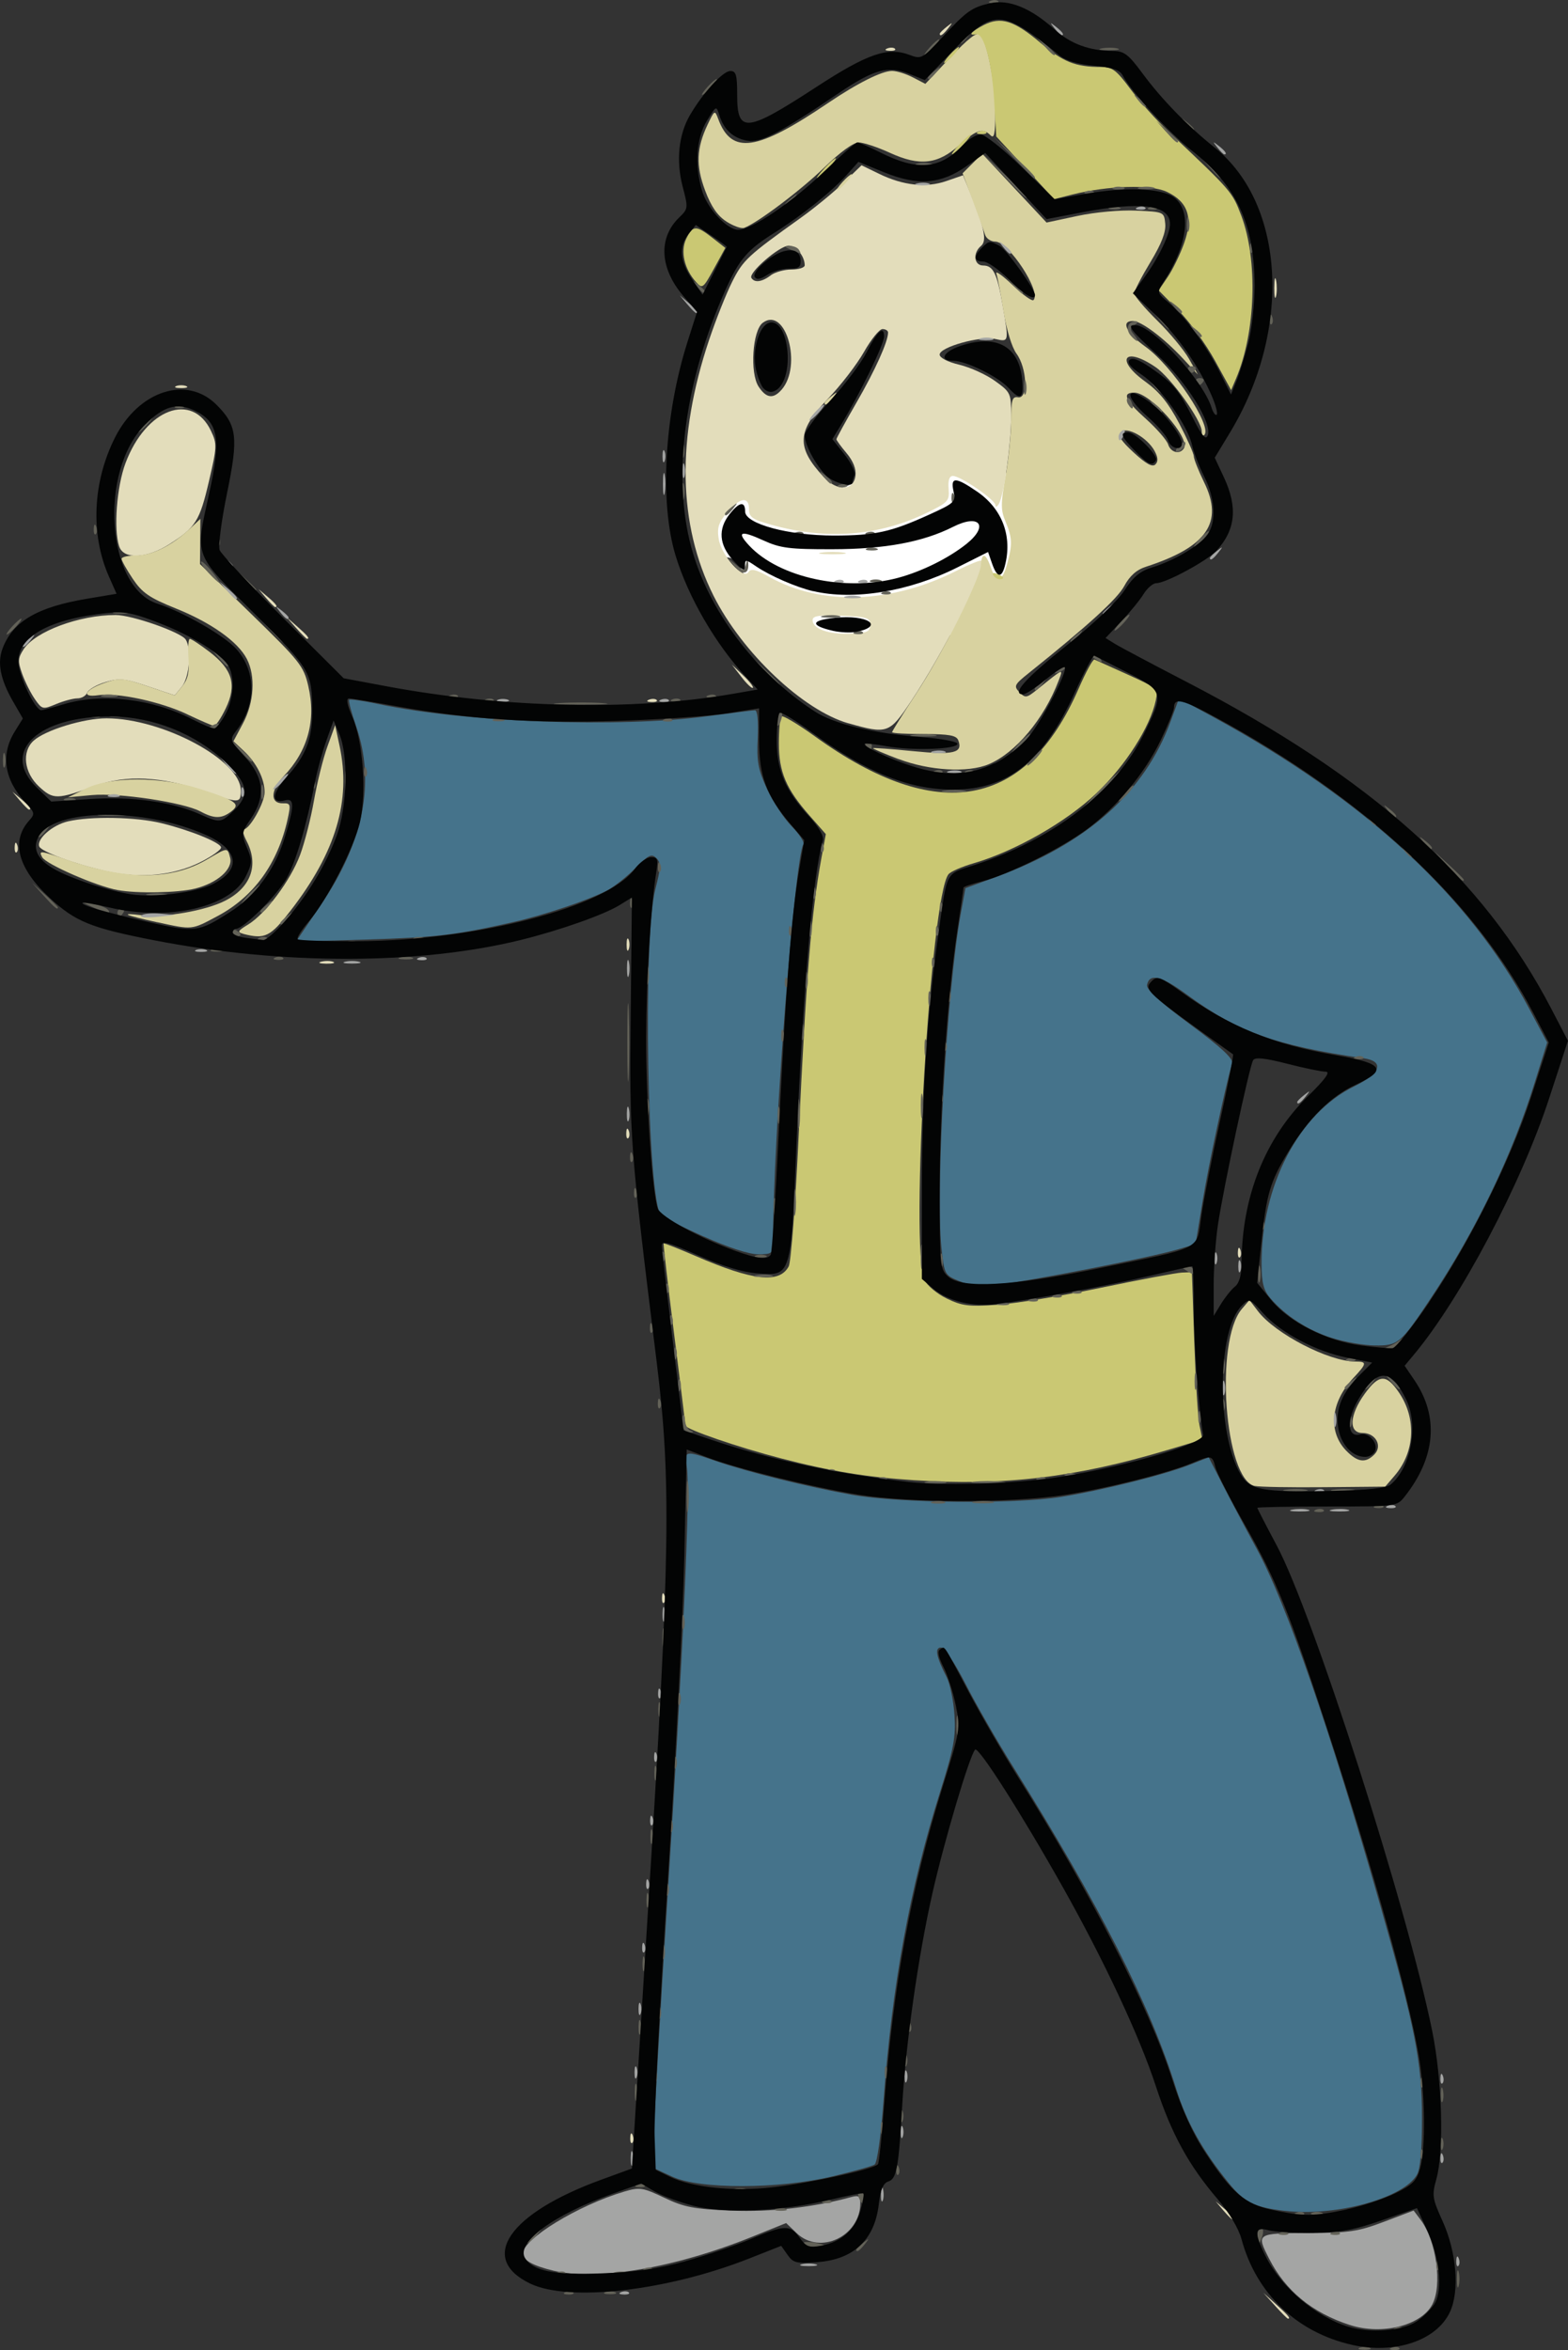 <?xml version="1.0" encoding="UTF-8" standalone="no"?>
<!-- Created with Inkscape (http://www.inkscape.org/) -->

<svg
   width="33.429mm"
   height="50.106mm"
   viewBox="0 0 33.429 50.106"
   version="1.1"
   id="svg5"
   inkscape:version="1.1.2 (b8e25be833, 2022-02-05)"
   sodipodi:docname="pip-boy.svg"
   xmlns:inkscape="http://www.inkscape.org/namespaces/inkscape"
   xmlns:sodipodi="http://sodipodi.sourceforge.net/DTD/sodipodi-0.dtd"
   xmlns="http://www.w3.org/2000/svg"
   xmlns:svg="http://www.w3.org/2000/svg">
  <rect x="0" y="0" width="33.429" height="50.106" fill="#333333" stroke="none"/>
  <sodipodi:namedview
     id="namedview7"
     pagecolor="#ffffff"
     bordercolor="#666666"
     borderopacity="1.0"
     inkscape:pageshadow="2"
     inkscape:pageopacity="0.0"
     inkscape:pagecheckerboard="0"
     inkscape:document-units="mm"
     showgrid="false"
     inkscape:zoom="4.1877624"
     inkscape:cx="54.802536"
     inkscape:cy="79.517405"
     inkscape:window-width="1920"
     inkscape:window-height="1017"
     inkscape:window-x="-1928"
     inkscape:window-y="-8"
     inkscape:window-maximized="1"
     inkscape:current-layer="layer1" />
  <defs
     id="defs2" />
  <g
     inkscape:label="Calque 1"
     inkscape:groupmode="layer"
     id="layer1"
     transform="translate(-101.789,-62.87)">
    <path
       style="fill:#ffffff;stroke:none;stroke-width:0.265px;stroke-linecap:butt;stroke-linejoin:miter;stroke-opacity:1"
       d="m 116.934,73.078 c 0,0 1.845,0.756 2.301,0.447 0.455,-0.309 2.256,-0.894 2.658,-0.916 0.402,-0.022 1.564,0.402 1.631,0.491 0.067,0.089 0.715,1.139 0.514,1.541 -0.201,0.402 -0.916,0.826 -1.139,1.251 -0.223,0.424 -1.675,0.804 -2.077,0.826 -0.402,0.022 -1.943,-0.067 -2.502,-0.424 -0.558,-0.357 -0.578,-1.515 -1.026,-1.539 -0.448,-0.024 -0.694,-1.387 -0.359,-1.677 z"
       id="path861" />
    <path
       style="fill:#e3ddbb;stroke-width:0.085"
       d="m 128.972,112.029 -0.249,-0.275 0.275,0.249 c 0.257,0.232 0.314,0.302 0.249,0.302 -0.015,0 -0.138,-0.124 -0.275,-0.275 z m -1.103,-2.032 -0.161,-0.191 0.191,0.161 c 0.179,0.152 0.229,0.22 0.161,0.22 -0.016,0 -0.102,-0.086 -0.191,-0.191 z m -12.643,-1.552 c 0.004,-0.099 0.024,-0.119 0.051,-0.051 0.025,0.061 0.021,0.134 -0.007,0.162 -0.028,0.028 -0.048,-0.022 -0.044,-0.111 z m 0.677,-11.515 c 0.004,-0.099 0.024,-0.119 0.051,-0.051 0.025,0.061 0.021,0.134 -0.007,0.162 -0.028,0.028 -0.048,-0.022 -0.044,-0.111 z m 12.277,-7.366 c 0.004,-0.099 0.024,-0.119 0.051,-0.051 0.025,0.061 0.021,0.134 -0.007,0.162 -0.028,0.028 -0.048,-0.022 -0.044,-0.111 z m -13.039,-2.54 c 0.004,-0.099 0.024,-0.119 0.051,-0.051 0.025,0.061 0.021,0.134 -0.007,0.162 -0.028,0.028 -0.048,-0.022 -0.044,-0.111 z m -6.503,-3.65 c 0.082,-0.021 0.197,-0.02 0.254,0.003 0.057,0.023 -0.01,0.041 -0.15,0.039 -0.14,-0.002 -0.187,-0.021 -0.104,-0.042 z m 6.51,-0.365 c 0,-0.116 0.019,-0.164 0.043,-0.106 0.024,0.058 0.024,0.153 0,0.212 -0.024,0.058 -0.043,0.011 -0.043,-0.106 z m -11.105,-1.568 c -0.667,-0.15 -1.381,-0.415 -1.418,-0.526 -0.054,-0.163 0.283,-0.456 0.613,-0.533 0.488,-0.113 1.449,-0.095 1.99,0.038 0.609,0.149 1.25,0.408 1.274,0.515 0.011,0.047 -0.186,0.188 -0.437,0.315 -0.576,0.29 -1.283,0.357 -2.023,0.191 z m -1.941,-0.513 c 0.004,-0.099 0.024,-0.119 0.051,-0.051 0.025,0.061 0.021,0.134 -0.007,0.162 -0.028,0.028 -0.048,-0.022 -0.044,-0.111 z m 0.112,-0.988 -0.161,-0.191 0.191,0.161 c 0.179,0.152 0.229,0.22 0.161,0.22 -0.016,0 -0.102,-0.086 -0.191,-0.191 z m 3.903,-0.21 c -0.869,-0.304 -1.651,-0.342 -2.286,-0.11 -0.826,0.301 -0.907,0.302 -1.211,0.019 -0.32,-0.298 -0.371,-0.745 -0.113,-0.978 0.25,-0.226 1.069,-0.477 1.555,-0.476 1.196,0.003 2.86,0.894 2.86,1.533 0,0.287 -0.02,0.288 -0.804,0.013 z m 13.758,-1.439 c -0.963,-0.274 -2.266,-1.508 -2.874,-2.72 -0.76,-1.517 -0.793,-3.369 -0.095,-5.452 0.144,-0.431 0.367,-0.992 0.495,-1.246 0.231,-0.46 0.332,-0.553 1.459,-1.358 0.293,-0.21 0.705,-0.548 0.915,-0.751 l 0.381,-0.37 0.375,0.182 c 0.516,0.251 1.004,0.303 1.434,0.154 l 0.355,-0.123 0.143,0.348 c 0.313,0.762 0.372,1.049 0.242,1.157 -0.182,0.151 -0.153,0.419 0.045,0.419 0.215,0 0.299,0.172 0.416,0.854 0.134,0.783 0.135,0.777 -0.157,0.713 -0.32,-0.07 -1.187,0.172 -1.187,0.332 0,0.069 0.17,0.157 0.422,0.217 0.232,0.056 0.575,0.212 0.762,0.348 0.333,0.241 0.34,0.258 0.34,0.759 0,0.586 -0.152,1.669 -0.26,1.857 -0.04,0.07 -0.074,0.083 -0.076,0.029 -0.003,-0.115 -0.742,-0.622 -0.906,-0.622 -0.075,0 -0.106,0.092 -0.091,0.275 0.02,0.258 -0.009,0.29 -0.471,0.514 -1.019,0.494 -2.127,0.58 -3.297,0.255 -0.418,-0.116 -0.487,-0.164 -0.487,-0.336 0,-0.281 -0.196,-0.252 -0.467,0.07 -0.184,0.219 -0.218,0.327 -0.179,0.567 0.057,0.354 0.527,0.876 0.634,0.705 0.052,-0.083 0.154,-0.06 0.445,0.103 1.113,0.622 2.596,0.572 3.995,-0.134 0.275,-0.139 0.517,-0.235 0.539,-0.214 0.115,0.115 -0.815,1.957 -1.513,2.999 -0.462,0.69 -0.504,0.705 -1.337,0.468 z m 0.466,-2.098 c 0,-0.151 -0.065,-0.172 -0.614,-0.194 -0.48,-0.019 -0.614,8.55e-4 -0.614,0.093 0,0.185 0.342,0.307 0.804,0.288 0.361,-0.015 0.423,-0.042 0.423,-0.187 z m -0.313,-3.184 c 0.016,-0.141 -0.052,-0.314 -0.191,-0.478 -0.119,-0.141 -0.216,-0.274 -0.216,-0.296 0,-0.022 0.195,-0.378 0.434,-0.792 0.394,-0.684 0.667,-1.29 0.667,-1.483 0,-0.041 -0.053,-0.074 -0.119,-0.074 -0.065,0 -0.242,0.218 -0.393,0.485 -0.151,0.267 -0.5,0.72 -0.776,1.008 -0.659,0.686 -0.675,1.027 -0.08,1.665 0.287,0.308 0.636,0.29 0.673,-0.034 z m -1.574,-1.832 c 0.444,-0.512 0.086,-1.783 -0.402,-1.426 -0.221,0.162 -0.281,1.07 -0.09,1.362 0.163,0.249 0.314,0.269 0.491,0.064 z m -0.234,-2.437 c 0.09,-0.068 0.29,-0.124 0.445,-0.124 0.154,0 0.28,-0.041 0.28,-0.09 0,-0.193 -0.183,-0.418 -0.341,-0.418 -0.195,0 -0.864,0.577 -0.796,0.687 0.067,0.109 0.224,0.088 0.413,-0.054 z m -15.687,9.036 c -0.088,-0.125 -0.21,-0.367 -0.271,-0.538 -0.096,-0.27 -0.092,-0.338 0.032,-0.528 0.249,-0.379 1.188,-0.728 1.961,-0.728 0.347,0 1.393,0.367 1.493,0.523 0.129,0.203 0.081,0.804 -0.08,1.002 l -0.153,0.189 -0.57,-0.192 c -0.499,-0.169 -0.612,-0.18 -0.91,-0.09 -0.187,0.056 -0.361,0.157 -0.387,0.224 -0.026,0.067 -0.12,0.122 -0.21,0.122 -0.09,0 -0.294,0.055 -0.455,0.122 -0.282,0.118 -0.297,0.114 -0.451,-0.106 z m 13.094,0.011 c 0.061,-0.024 0.134,-0.021 0.162,0.007 0.028,0.028 -0.022,0.048 -0.111,0.044 -0.099,-0.004 -0.119,-0.024 -0.051,-0.051 z m 1.97,-0.482 -0.204,-0.264 0.242,0.23 c 0.133,0.127 0.225,0.245 0.204,0.264 -0.021,0.019 -0.13,-0.085 -0.242,-0.23 z m -9.496,-1.047 -0.205,-0.233 0.233,0.205 c 0.218,0.192 0.272,0.26 0.205,0.26 -0.015,0 -0.12,-0.105 -0.233,-0.233 z m -0.637,-0.635 -0.161,-0.191 0.191,0.161 c 0.179,0.152 0.229,0.22 0.161,0.22 -0.016,0 -0.102,-0.086 -0.191,-0.191 z m -3.134,-1.101 c -0.122,-0.37 -0.053,-1.28 0.135,-1.779 0.435,-1.159 1.421,-1.53 1.822,-0.686 0.131,0.276 0.129,0.337 -0.043,1.072 -0.199,0.852 -0.282,0.984 -0.841,1.342 -0.483,0.309 -0.979,0.333 -1.072,0.051 z m 14.974,0.13 c 0.128,-0.019 0.338,-0.019 0.466,0 0.128,0.019 0.023,0.035 -0.233,0.035 -0.256,0 -0.361,-0.016 -0.233,-0.035 z m -13.758,-3.551 c 0.058,-0.023 0.153,-0.023 0.212,0 0.058,0.023 0.011,0.043 -0.106,0.043 -0.116,0 -0.164,-0.019 -0.106,-0.043 z m 23.411,-2.103 c 9.4e-4,-0.186 0.018,-0.252 0.038,-0.147 0.02,0.105 0.019,0.258 -0.002,0.339 -0.021,0.081 -0.038,-0.005 -0.037,-0.191 z m -8.25,-5.096 c 0.061,-0.024 0.134,-0.021 0.162,0.007 0.028,0.028 -0.022,0.048 -0.111,0.044 -0.099,-0.004 -0.119,-0.024 -0.051,-0.051 z m 1.117,-0.313 c 0,-0.018 0.067,-0.084 0.148,-0.148 0.134,-0.105 0.137,-0.102 0.032,0.032 -0.111,0.141 -0.18,0.186 -0.18,0.116 z"
       id="path1052" />
    <path
       style="fill:#d8d2a0;stroke-width:0.085"
       d="m 128.541,94.553 c -0.644,-0.136 -0.862,-3.085 -0.278,-3.773 l 0.164,-0.193 0.178,0.234 c 0.366,0.484 1.513,1.078 2.079,1.078 0.255,0 0.25,0.039 -0.046,0.355 -0.486,0.52 -0.542,1.152 -0.137,1.557 0.237,0.237 0.401,0.257 0.587,0.071 0.182,-0.182 0.03,-0.46 -0.251,-0.46 -0.302,0 -0.279,-0.386 0.05,-0.839 0.303,-0.418 0.46,-0.422 0.731,-0.018 0.374,0.555 0.336,1.264 -0.096,1.767 l -0.201,0.234 -1.299,0.012 c -0.714,0.007 -1.381,-0.005 -1.481,-0.026 z M 106.976,82.78 c -0.135,-0.035 -0.12,-0.063 0.1,-0.197 0.374,-0.227 0.907,-0.94 1.11,-1.484 0.097,-0.259 0.231,-0.783 0.297,-1.164 0.067,-0.381 0.195,-0.898 0.286,-1.148 l 0.165,-0.455 0.094,0.438 c 0.251,1.17 -0.077,2.269 -1.049,3.522 -0.429,0.553 -0.542,0.608 -1.004,0.489 z m -1.832,-0.246 c -0.697,-0.151 -0.83,-0.211 -0.335,-0.151 0.474,0.058 1.364,-0.096 1.778,-0.308 0.553,-0.282 0.725,-0.759 0.46,-1.272 -0.071,-0.137 -0.1,-0.25 -0.064,-0.25 0.129,-0.001 0.447,-0.564 0.447,-0.792 0,-0.288 -0.172,-0.628 -0.451,-0.888 l -0.213,-0.199 0.205,-0.385 c 0.236,-0.444 0.269,-1.007 0.08,-1.371 -0.19,-0.367 -0.757,-0.77 -1.51,-1.074 -0.57,-0.23 -0.718,-0.332 -0.92,-0.631 -0.132,-0.197 -0.24,-0.39 -0.24,-0.429 0,-0.04 0.143,-0.072 0.318,-0.072 0.334,-3.39e-4 0.757,-0.212 1.136,-0.568 l 0.226,-0.212 -0.004,0.482 -0.004,0.482 1.101,1.072 c 1.025,0.998 1.108,1.103 1.206,1.522 0.172,0.735 -0.004,1.384 -0.524,1.932 -0.284,0.299 -0.29,0.584 -0.014,0.575 0.161,-0.005 0.169,0.022 0.099,0.339 -0.211,0.949 -0.721,1.654 -1.495,2.066 -0.561,0.299 -0.525,0.295 -1.282,0.131 z m -0.847,-0.687 c -0.454,-0.083 -1.529,-0.552 -1.609,-0.701 -0.078,-0.146 -0.042,-0.143 0.491,0.043 1.298,0.453 2.258,0.454 3.03,9.22e-4 0.437,-0.256 0.428,-0.256 0.486,-0.034 0.064,0.244 -0.27,0.539 -0.744,0.659 -0.366,0.092 -1.234,0.109 -1.654,0.032 z m 1.765,-1.676 c -0.355,-0.193 -1.742,-0.402 -2.315,-0.349 l -0.508,0.047 0.381,-0.186 c 0.534,-0.26 1.594,-0.26 2.413,0.002 0.796,0.254 0.896,0.326 0.682,0.489 -0.203,0.155 -0.363,0.154 -0.653,-0.004 z m 14.89,-1.114 c -0.316,-0.12 -0.564,-0.226 -0.55,-0.236 0.013,-0.01 0.399,0.019 0.856,0.064 0.866,0.086 1.064,0.038 0.961,-0.231 -0.04,-0.105 -0.192,-0.133 -0.731,-0.133 -0.374,0 -0.68,-0.018 -0.68,-0.04 0,-0.022 0.225,-0.383 0.5,-0.802 0.579,-0.881 1.376,-2.462 1.393,-2.762 0.016,-0.279 0.104,-0.259 0.211,0.048 0.119,0.342 0.24,0.32 0.347,-0.064 0.117,-0.421 0.112,-0.565 -0.032,-0.908 -0.104,-0.249 -0.104,-0.381 -0.003,-0.95 0.065,-0.363 0.119,-0.901 0.121,-1.194 0.002,-0.46 0.023,-0.529 0.151,-0.508 0.216,0.036 0.19,-0.623 -0.036,-0.931 -0.098,-0.134 -0.214,-0.51 -0.276,-0.902 -0.059,-0.37 -0.128,-0.731 -0.154,-0.804 -0.025,-0.073 0.13,0.037 0.346,0.243 0.215,0.207 0.416,0.351 0.446,0.321 0.174,-0.174 -0.528,-1.247 -0.816,-1.247 -0.094,0 -0.192,-0.067 -0.217,-0.148 -0.025,-0.081 -0.143,-0.409 -0.262,-0.728 l -0.216,-0.58 0.209,-0.209 0.209,-0.209 0.686,0.734 0.686,0.734 0.66,-0.141 c 0.378,-0.081 0.913,-0.129 1.253,-0.114 0.59,0.027 0.593,0.028 0.617,0.281 0.017,0.177 -0.079,0.426 -0.318,0.821 -0.188,0.312 -0.342,0.61 -0.342,0.663 0,0.053 0.219,0.312 0.487,0.576 0.268,0.264 0.573,0.632 0.679,0.818 l 0.191,0.338 -0.319,-0.342 c -0.411,-0.442 -0.89,-0.801 -1.068,-0.801 -0.265,0 -0.14,0.255 0.27,0.549 0.573,0.411 1.432,1.702 1.253,1.881 -0.03,0.03 -0.054,-0.004 -0.054,-0.074 0,-0.234 -0.659,-1.152 -0.987,-1.374 -0.666,-0.453 -0.87,-0.159 -0.216,0.311 0.297,0.214 0.49,0.452 0.72,0.888 0.172,0.328 0.313,0.644 0.313,0.702 0,0.058 0.1,0.31 0.221,0.558 0.419,0.856 0.061,1.376 -1.237,1.797 -0.205,0.066 -0.348,0.193 -0.466,0.412 -0.147,0.274 -0.779,0.85 -2.037,1.857 -0.308,0.246 -0.323,0.278 -0.199,0.407 0.126,0.13 0.153,0.126 0.381,-0.058 0.577,-0.465 0.557,-0.457 0.454,-0.185 -0.31,0.816 -0.917,1.54 -1.491,1.78 -0.444,0.185 -1.26,0.138 -1.917,-0.111 z m 5.452,-6.572 c -0.152,-0.283 -0.588,-0.529 -0.714,-0.403 -0.074,0.074 -0.007,0.181 0.272,0.439 0.259,0.239 0.396,0.315 0.459,0.252 0.063,-0.063 0.058,-0.149 -0.017,-0.288 z m 0.625,-0.056 c 0.139,-0.225 -0.718,-1.188 -1.057,-1.188 -0.27,0 -0.199,0.159 0.25,0.562 0.23,0.207 0.442,0.451 0.471,0.542 0.055,0.174 0.25,0.223 0.336,0.083 z m -21.25,5.669 c -0.568,-0.269 -1.487,-0.466 -1.895,-0.406 -0.377,0.055 -0.291,-0.115 0.134,-0.264 0.317,-0.111 0.388,-0.106 0.92,0.074 l 0.577,0.195 0.16,-0.198 c 0.119,-0.147 0.153,-0.301 0.132,-0.603 -0.015,-0.223 -0.002,-0.405 0.029,-0.405 0.031,2.9e-5 0.221,0.125 0.421,0.278 0.492,0.376 0.586,0.707 0.342,1.21 -0.1,0.206 -0.211,0.372 -0.247,0.368 -0.035,-0.004 -0.293,-0.115 -0.573,-0.248 z m 13.589,-6.635 c 0,-0.018 0.067,-0.084 0.148,-0.148 0.134,-0.105 0.137,-0.102 0.032,0.032 -0.111,0.141 -0.18,0.186 -0.18,0.116 z m -2.092,-3.87 c -0.19,-0.122 -0.325,-0.317 -0.452,-0.655 -0.202,-0.536 -0.188,-0.907 0.051,-1.412 0.148,-0.311 0.154,-0.314 0.226,-0.12 0.284,0.767 0.823,0.689 2.341,-0.339 0.625,-0.423 1.147,-0.685 1.366,-0.685 0.097,0 0.297,0.062 0.443,0.138 l 0.266,0.138 0.54,-0.572 c 0.375,-0.398 0.567,-0.545 0.628,-0.484 0.148,0.148 0.321,1.042 0.322,1.666 10e-4,0.458 -0.021,0.566 -0.1,0.487 -0.163,-0.163 -0.3,-0.121 -0.658,0.202 -0.463,0.418 -0.85,0.463 -1.486,0.172 -0.266,-0.122 -0.567,-0.222 -0.668,-0.222 -0.111,0 -0.4,0.211 -0.731,0.533 -0.492,0.479 -1.429,1.186 -1.71,1.288 -0.059,0.022 -0.23,-0.039 -0.379,-0.135 z m 2.473,-0.84 c 0.084,-0.093 0.172,-0.169 0.196,-0.169 0.023,0 -0.027,0.076 -0.111,0.169 -0.084,0.093 -0.172,0.169 -0.196,0.169 -0.023,0 0.027,-0.076 0.111,-0.169 z"
       id="path1050" />
    <path
       style="fill:#cac873;stroke-width:0.085"
       d="m 121.272,94.429 c -1.029,-0.068 -1.776,-0.191 -2.836,-0.466 -0.913,-0.237 -2.031,-0.621 -2.034,-0.699 -0.001,-0.029 -0.11,-0.909 -0.242,-1.957 -0.132,-1.048 -0.232,-1.914 -0.224,-1.926 0.009,-0.012 0.318,0.11 0.688,0.27 1.217,0.527 1.782,0.59 1.98,0.219 0.048,-0.091 0.144,-1.338 0.211,-2.772 0.162,-3.422 0.271,-4.76 0.484,-5.923 l 0.096,-0.521 -0.344,-0.391 c -0.502,-0.57 -0.657,-0.934 -0.657,-1.544 -1.7e-4,-0.287 0.024,-0.546 0.053,-0.575 0.029,-0.029 0.353,0.164 0.72,0.429 2.608,1.885 4.501,1.541 5.618,-1.022 0.154,-0.354 0.306,-0.633 0.337,-0.619 0.031,0.013 0.35,0.157 0.709,0.32 0.636,0.289 0.651,0.303 0.599,0.55 -0.119,0.566 -0.646,1.393 -1.262,1.978 -0.651,0.618 -1.741,1.24 -2.627,1.497 -0.247,0.072 -0.486,0.176 -0.531,0.233 -0.38,0.473 -0.824,7.964 -0.512,8.648 0.054,0.118 0.266,0.296 0.475,0.397 0.327,0.159 0.47,0.176 1.083,0.133 0.388,-0.027 1.384,-0.191 2.213,-0.364 0.829,-0.173 1.603,-0.318 1.719,-0.322 l 0.212,-0.008 0.05,1.482 c 0.028,0.815 0.078,1.618 0.112,1.784 l 0.062,0.302 -0.747,0.224 c -1.954,0.586 -3.492,0.769 -5.404,0.643 z m 1.694,-19.293 c -0.03,-0.048 0.004,-0.062 0.08,-0.033 0.147,0.056 0.174,0.117 0.052,0.117 -0.044,0 -0.103,-0.038 -0.131,-0.084 z m 4.724,-4.578 c -0.19,-0.347 -0.538,-0.826 -0.773,-1.064 l -0.427,-0.433 0.195,-0.287 c 0.107,-0.158 0.264,-0.481 0.348,-0.718 0.195,-0.55 0.084,-0.882 -0.367,-1.096 -0.336,-0.16 -1.252,-0.134 -2.008,0.056 l -0.396,0.1 -0.617,-0.668 -0.617,-0.668 -0.044,-0.762 c -0.047,-0.817 -0.22,-1.453 -0.384,-1.418 -0.184,0.038 -0.106,-0.057 0.159,-0.194 0.365,-0.189 0.648,-0.101 1.215,0.379 0.483,0.408 0.746,0.513 1.284,0.513 0.245,0 0.329,0.063 0.63,0.469 0.191,0.258 0.557,0.668 0.815,0.91 1.346,1.268 1.358,1.283 1.551,1.795 0.356,0.949 0.307,2.478 -0.112,3.467 l -0.106,0.249 z m -11.06,-1.672 c -0.252,-0.278 -0.339,-0.657 -0.212,-0.923 0.14,-0.292 0.211,-0.295 0.56,-0.022 l 0.275,0.215 -0.242,0.442 c -0.231,0.422 -0.248,0.435 -0.382,0.287 z m 2.736,-2.43 c 0.109,-0.116 0.218,-0.212 0.241,-0.212 0.023,0 -0.047,0.095 -0.157,0.212 -0.109,0.116 -0.218,0.212 -0.241,0.212 -0.023,0 0.047,-0.095 0.157,-0.212 z m 2.879,-0.508 c 0.109,-0.116 0.218,-0.212 0.241,-0.212 0.023,0 -0.047,0.095 -0.157,0.212 -0.109,0.116 -0.218,0.212 -0.241,0.212 -0.023,0 0.047,-0.095 0.157,-0.212 z m 0.407,-0.27 c 0.061,-0.024 0.134,-0.021 0.162,0.007 0.028,0.028 -0.022,0.048 -0.111,0.044 -0.099,-0.004 -0.119,-0.024 -0.051,-0.051 z m -0.619,-1.635 c 0.084,-0.093 0.172,-0.169 0.196,-0.169 0.023,0 -0.027,0.076 -0.111,0.169 -0.084,0.093 -0.172,0.169 -0.196,0.169 -0.023,0 0.027,-0.076 0.111,-0.169 z"
       id="path1048" />
    <path
       style="fill:#a4a5a4;stroke-width:0.085"
       d="m 130.568,112.441 c -0.805,-0.262 -1.371,-0.727 -1.722,-1.414 -0.276,-0.541 -0.275,-0.542 0.83,-0.547 0.878,-0.004 1.068,-0.032 1.623,-0.242 l 0.628,-0.238 0.15,0.199 c 0.336,0.445 0.466,1.397 0.246,1.807 -0.24,0.449 -1.075,0.656 -1.755,0.434 z m -15.534,-0.702 c 0.061,-0.025 0.134,-0.021 0.162,0.007 0.028,0.028 -0.022,0.048 -0.111,0.044 -0.099,-0.004 -0.119,-0.024 -0.051,-0.051 z m -1.45,-0.458 c -0.421,-0.099 -0.651,-0.226 -0.651,-0.359 0,-0.314 1.175,-1.033 2.171,-1.328 0.323,-0.096 0.389,-0.085 0.847,0.133 0.426,0.203 0.628,0.242 1.428,0.274 0.848,0.034 1.745,-0.067 2.561,-0.289 0.153,-0.041 0.191,-0.017 0.191,0.124 0,0.713 -0.861,1.122 -1.358,0.646 l -0.224,-0.215 -0.732,0.295 c -1.642,0.662 -3.287,0.942 -4.231,0.72 z m 5.297,-0.135 c 0.082,-0.021 0.215,-0.021 0.296,0 0.082,0.021 0.015,0.039 -0.148,0.039 -0.163,0 -0.23,-0.017 -0.148,-0.039 z m 13.956,-0.076 c 0.004,-0.099 0.024,-0.119 0.051,-0.051 0.025,0.061 0.021,0.134 -0.007,0.162 -0.028,0.028 -0.048,-0.022 -0.044,-0.111 z m -12.267,-1.432 c 0.002,-0.14 0.021,-0.187 0.042,-0.104 0.021,0.082 0.02,0.197 -0.003,0.254 -0.023,0.057 -0.041,-0.01 -0.039,-0.15 z m -5.334,-0.762 c 0.002,-0.14 0.021,-0.187 0.042,-0.104 0.021,0.082 0.02,0.197 -0.003,0.254 -0.023,0.057 -0.041,-0.01 -0.039,-0.15 z m 17.262,-0.007 c 0.004,-0.099 0.024,-0.119 0.051,-0.051 0.025,0.061 0.021,0.134 -0.007,0.162 -0.028,0.028 -0.048,-0.022 -0.044,-0.111 z m -11.508,-0.543 c 0,-0.116 0.019,-0.164 0.043,-0.106 0.024,0.058 0.024,0.153 0,0.212 -0.024,0.058 -0.043,0.011 -0.043,-0.106 z m 0.085,-1.185 c 0,-0.116 0.019,-0.164 0.043,-0.106 0.024,0.058 0.024,0.153 0,0.212 -0.024,0.058 -0.043,0.011 -0.043,-0.106 z m 11.423,0.035 c 0.004,-0.099 0.024,-0.119 0.051,-0.051 0.025,0.061 0.021,0.134 -0.007,0.162 -0.028,0.028 -0.048,-0.022 -0.044,-0.111 z m -17.181,-0.12 c 0,-0.116 0.019,-0.164 0.043,-0.106 0.024,0.058 0.024,0.153 0,0.212 -0.024,0.058 -0.043,0.011 -0.043,-0.106 z m 0.085,-1.355 c 0,-0.116 0.019,-0.164 0.043,-0.106 0.024,0.058 0.024,0.153 0,0.212 -0.024,0.058 -0.043,0.011 -0.043,-0.106 z m 0.078,-1.319 c 0.004,-0.099 0.024,-0.119 0.051,-0.051 0.025,0.061 0.021,0.134 -0.007,0.162 -0.028,0.028 -0.048,-0.022 -0.044,-0.111 z m 0.085,-1.355 c 0.004,-0.099 0.024,-0.119 0.051,-0.051 0.025,0.061 0.021,0.134 -0.007,0.162 -0.028,0.028 -0.048,-0.022 -0.044,-0.111 z m 0.085,-1.355 c 0.004,-0.099 0.024,-0.119 0.051,-0.051 0.025,0.061 0.021,0.134 -0.007,0.162 -0.028,0.028 -0.048,-0.022 -0.044,-0.111 z m 0.085,-1.355 c 0.004,-0.099 0.024,-0.119 0.051,-0.051 0.025,0.061 0.021,0.134 -0.007,0.162 -0.028,0.028 -0.048,-0.022 -0.044,-0.111 z m 0.085,-1.355 c 0.004,-0.099 0.024,-0.119 0.051,-0.051 0.025,0.061 0.021,0.134 -0.007,0.162 -0.028,0.028 -0.048,-0.022 -0.044,-0.111 z m 0.095,-1.686 c 0.002,-0.14 0.021,-0.187 0.042,-0.104 0.021,0.082 0.02,0.197 -0.003,0.254 -0.023,0.057 -0.041,-0.01 -0.039,-0.15 z m 13.425,-2.219 c 0.105,-0.02 0.258,-0.019 0.339,0.002 0.081,0.021 -0.005,0.038 -0.191,0.037 -0.186,-9.39e-4 -0.252,-0.018 -0.147,-0.039 z m 0.847,0 c 0.105,-0.02 0.258,-0.019 0.339,0.002 0.081,0.021 -0.005,0.038 -0.191,0.037 -0.186,-9.39e-4 -0.253,-0.018 -0.147,-0.039 z m -14.184,-0.279 c 0,-0.163 0.017,-0.23 0.039,-0.148 0.021,0.081 0.021,0.215 0,0.296 -0.021,0.081 -0.039,0.015 -0.039,-0.148 z m 15.374,0.196 c 0.061,-0.024 0.134,-0.021 0.162,0.007 0.028,0.028 -0.022,0.048 -0.111,0.044 -0.099,-0.004 -0.119,-0.024 -0.051,-0.051 z m -1.524,-0.339 c 0.061,-0.024 0.134,-0.021 0.162,0.007 0.028,0.028 -0.022,0.048 -0.111,0.044 -0.099,-0.004 -0.119,-0.024 -0.051,-0.051 z m 0.371,-1.508 c 0.002,-0.14 0.021,-0.187 0.042,-0.104 0.021,0.082 0.02,0.197 -0.003,0.254 -0.023,0.057 -0.041,-0.01 -0.039,-0.15 z m -2.371,-0.677 c 0.002,-0.14 0.021,-0.187 0.042,-0.104 0.021,0.082 0.02,0.197 -0.003,0.254 -0.023,0.057 -0.041,-0.01 -0.039,-0.15 z m 0.336,-2.582 c 0,-0.116 0.019,-0.164 0.043,-0.106 0.024,0.058 0.024,0.153 0,0.212 -0.024,0.058 -0.043,0.011 -0.043,-0.106 z m -0.508,-0.169 c 0,-0.116 0.019,-0.164 0.043,-0.106 0.024,0.058 0.024,0.153 0,0.212 -0.024,0.058 -0.043,0.011 -0.043,-0.106 z m -12.528,-3.09 c 0.002,-0.14 0.021,-0.187 0.042,-0.104 0.021,0.082 0.02,0.197 -0.003,0.254 -0.023,0.057 -0.041,-0.01 -0.039,-0.15 z m 14.292,-0.244 c 0,-0.018 0.067,-0.084 0.148,-0.148 0.134,-0.105 0.137,-0.102 0.032,0.032 -0.111,0.141 -0.18,0.186 -0.18,0.116 z m -14.289,-2.847 c 0,-0.163 0.017,-0.23 0.039,-0.148 0.021,0.081 0.021,0.215 0,0.296 -0.021,0.081 -0.039,0.015 -0.039,-0.148 z m -6.01,-0.143 c 0.082,-0.021 0.215,-0.021 0.296,0 0.082,0.021 0.015,0.039 -0.148,0.039 -0.163,0 -0.23,-0.017 -0.148,-0.039 z m 1.572,-0.084 c 0.061,-0.024 0.134,-0.021 0.162,0.007 0.028,0.028 -0.022,0.048 -0.111,0.044 -0.099,-0.004 -0.119,-0.024 -0.051,-0.051 z m -4.747,-0.168 c 0.058,-0.023 0.153,-0.023 0.212,0 0.058,0.023 0.011,0.043 -0.106,0.043 -0.116,0 -0.164,-0.019 -0.106,-0.043 z m -1.171,-0.733 c 0.038,-0.038 0.217,-0.057 0.398,-0.041 l 0.329,0.029 -0.398,0.041 c -0.219,0.022 -0.367,0.009 -0.329,-0.029 z m -0.691,-2.569 c 0.058,-0.023 0.153,-0.023 0.212,0 0.058,0.023 0.011,0.043 -0.106,0.043 -0.116,0 -0.164,-0.019 -0.106,-0.043 z m 2.822,-0.078 c 0.004,-0.099 0.024,-0.119 0.051,-0.051 0.025,0.061 0.021,0.134 -0.007,0.162 -0.028,0.028 -0.048,-0.022 -0.044,-0.111 z m 0.798,-0.205 c 0.084,-0.093 0.172,-0.169 0.196,-0.169 0.023,0 -0.027,0.076 -0.111,0.169 -0.084,0.093 -0.172,0.169 -0.196,0.169 -0.023,0 0.027,-0.076 0.111,-0.169 z m -1.109,-0.36 -0.161,-0.191 0.191,0.161 c 0.179,0.152 0.229,0.22 0.161,0.22 -0.016,0 -0.102,-0.086 -0.191,-0.191 z m 15.398,0.132 c 0.082,-0.021 0.197,-0.02 0.254,0.003 0.057,0.023 -0.01,0.041 -0.15,0.039 -0.14,-0.002 -0.187,-0.021 -0.104,-0.042 z m -0.339,-0.423 c 0.082,-0.021 0.197,-0.02 0.254,0.003 0.057,0.023 -0.01,0.041 -0.15,0.039 -0.14,-0.002 -0.187,-0.021 -0.104,-0.042 z m -9.273,-1.098 c 0.058,-0.023 0.153,-0.023 0.212,0 0.058,0.023 0.011,0.043 -0.106,0.043 -0.116,0 -0.164,-0.019 -0.106,-0.043 z m 3.477,-0.002 c 0.061,-0.024 0.134,-0.021 0.162,0.007 0.028,0.028 -0.022,0.048 -0.111,0.044 -0.099,-0.004 -0.119,-0.024 -0.051,-0.051 z m -13.615,-1.159 c 0,-0.018 0.067,-0.084 0.148,-0.148 0.134,-0.105 0.137,-0.102 0.032,0.032 -0.111,0.141 -0.18,0.186 -0.18,0.116 z m 5.493,-0.709 c -0.105,-0.134 -0.102,-0.137 0.032,-0.032 0.082,0.064 0.148,0.131 0.148,0.148 0,0.07 -0.07,0.025 -0.18,-0.116 z m 17.537,0.032 c 0,-0.018 0.067,-0.084 0.148,-0.148 0.134,-0.105 0.137,-0.102 0.032,0.032 -0.111,0.141 -0.18,0.186 -0.18,0.116 z m -18.677,-0.497 -0.161,-0.191 0.191,0.161 c 0.179,0.152 0.229,0.22 0.161,0.22 -0.016,0 -0.102,-0.086 -0.191,-0.191 z m 13.195,0.132 c 0.082,-0.021 0.215,-0.021 0.296,0 0.082,0.021 0.015,0.039 -0.148,0.039 -0.163,0 -0.23,-0.017 -0.148,-0.039 z m -0.206,-0.338 c 0.061,-0.024 0.134,-0.021 0.162,0.007 0.028,0.028 -0.022,0.048 -0.111,0.044 -0.099,-0.004 -0.119,-0.024 -0.051,-0.051 z m 0.508,0 c 0.061,-0.024 0.134,-0.021 0.162,0.007 0.028,0.028 -0.022,0.048 -0.111,0.044 -0.099,-0.004 -0.119,-0.024 -0.051,-0.051 z m -13.542,-0.429 c -0.105,-0.134 -0.102,-0.137 0.032,-0.032 0.082,0.064 0.148,0.131 0.148,0.148 0,0.07 -0.07,0.025 -0.18,-0.116 z m 21.008,-0.053 c 0,-0.018 0.067,-0.084 0.148,-0.148 0.134,-0.105 0.137,-0.102 0.032,0.032 -0.111,0.141 -0.18,0.186 -0.18,0.116 z m -11.661,-1.577 c 0,-0.21 0.017,-0.295 0.037,-0.191 0.02,0.105 0.02,0.276 0,0.381 -0.02,0.105 -0.037,0.019 -0.037,-0.191 z m 0.417,-0.296 c 0.002,-0.14 0.021,-0.187 0.042,-0.104 0.021,0.082 0.02,0.197 -0.003,0.254 -0.023,0.057 -0.041,-0.01 -0.039,-0.15 z m -0.426,-0.296 c 0,-0.116 0.019,-0.164 0.043,-0.106 0.024,0.058 0.024,0.153 0,0.212 -0.024,0.058 -0.043,0.011 -0.043,-0.106 z m 9.723,-0.418 c 0,-0.044 0.038,-0.103 0.084,-0.131 0.048,-0.03 0.062,0.004 0.033,0.08 -0.056,0.147 -0.117,0.174 -0.117,0.052 z m -6.477,-0.513 c 0.084,-0.093 0.172,-0.169 0.196,-0.169 0.023,0 -0.027,0.076 -0.111,0.169 -0.084,0.093 -0.172,0.169 -0.196,0.169 -0.023,0 0.027,-0.076 0.111,-0.169 z m 3.536,-1.583 c 0.082,-0.021 0.197,-0.02 0.254,0.003 0.057,0.023 -0.01,0.041 -0.15,0.039 -0.14,-0.002 -0.187,-0.021 -0.104,-0.042 z m -6.254,-0.724 -0.161,-0.191 0.191,0.161 c 0.105,0.089 0.191,0.174 0.191,0.191 0,0.068 -0.068,0.018 -0.22,-0.161 z m 6.728,-1.228 c -0.105,-0.134 -0.102,-0.137 0.032,-0.032 0.141,0.111 0.186,0.18 0.116,0.18 -0.018,0 -0.084,-0.067 -0.148,-0.148 z m 2.874,-0.841 c 0.061,-0.024 0.134,-0.021 0.162,0.007 0.028,0.028 -0.022,0.048 -0.111,0.044 -0.099,-0.004 -0.119,-0.024 -0.051,-0.051 z m -4.703,-0.509 c 0.082,-0.021 0.197,-0.02 0.254,0.003 0.057,0.023 -0.01,0.041 -0.15,0.039 -0.14,-0.002 -0.187,-0.021 -0.104,-0.042 z m 6.401,-0.767 c -0.105,-0.134 -0.102,-0.137 0.032,-0.032 0.141,0.111 0.186,0.18 0.116,0.18 -0.018,0 -0.084,-0.067 -0.148,-0.148 z m -3.471,-2.54 c -0.105,-0.134 -0.102,-0.137 0.032,-0.032 0.141,0.111 0.186,0.18 0.116,0.18 -0.018,0 -0.084,-0.067 -0.148,-0.148 z"
       id="path1046" />
    <path
       style="fill:#45738b;stroke-width:0.085"
       d="m 129.189,110.008 c -0.659,-0.077 -0.869,-0.181 -1.206,-0.597 -0.56,-0.693 -0.898,-1.299 -1.117,-2.002 -0.558,-1.794 -1.638,-3.929 -3.48,-6.873 -0.335,-0.536 -0.789,-1.326 -1.009,-1.757 -0.233,-0.456 -0.453,-0.783 -0.526,-0.783 -0.14,0 -0.103,0.196 0.121,0.634 0.071,0.139 0.146,0.501 0.166,0.804 0.031,0.471 -0.014,0.711 -0.309,1.649 -0.643,2.043 -1.02,4.098 -1.202,6.558 -0.057,0.77 -0.137,1.344 -0.192,1.379 -0.052,0.034 -0.456,0.147 -0.899,0.252 -1.147,0.273 -2.826,0.277 -3.408,0.009 l -0.402,-0.186 8e-5,-0.576 c 4e-5,-0.317 0.132,-2.653 0.294,-5.191 0.333,-5.225 0.489,-8.698 0.413,-9.165 -0.06,-0.371 -0.05,-0.374 0.613,-0.145 0.687,0.237 1.949,0.551 2.913,0.723 0.987,0.177 3.458,0.202 4.445,0.045 0.857,-0.136 2.208,-0.473 2.743,-0.684 l 0.411,-0.162 0.289,0.566 c 0.159,0.311 0.489,0.935 0.734,1.385 0.63,1.158 1.565,3.856 2.635,7.606 0.744,2.609 0.888,3.338 0.889,4.53 9e-4,0.667 -0.035,1.081 -0.106,1.207 -0.283,0.501 -1.731,0.899 -2.811,0.773 z m 0.993,-18.612 c -0.51,-0.163 -0.988,-0.472 -1.307,-0.844 -0.148,-0.172 -0.188,-0.327 -0.19,-0.727 -0.008,-1.675 0.795,-3.216 1.978,-3.795 0.564,-0.276 0.649,-0.532 0.199,-0.597 -1.877,-0.27 -2.694,-0.565 -3.775,-1.361 -0.541,-0.398 -0.794,-0.458 -0.844,-0.201 -0.018,0.095 0.275,0.363 0.912,0.834 0.668,0.493 0.928,0.733 0.901,0.832 -0.166,0.603 -0.5,2.17 -0.626,2.932 l -0.152,0.927 -0.378,0.112 c -0.576,0.171 -3.187,0.682 -3.809,0.746 -0.407,0.042 -0.631,0.023 -0.86,-0.073 -0.302,-0.126 -0.311,-0.143 -0.371,-0.706 -0.13,-1.216 0.118,-5.517 0.41,-7.113 l 0.102,-0.556 0.635,-0.232 c 1.952,-0.713 3.187,-1.812 3.74,-3.328 l 0.178,-0.487 0.712,0.388 c 3.248,1.771 5.474,3.823 6.753,6.227 l 0.384,0.723 -0.261,0.84 c -0.486,1.567 -1.248,3.15 -2.217,4.608 -0.648,0.975 -0.698,1.017 -1.197,1.011 -0.236,-0.003 -0.65,-0.075 -0.919,-0.161 z M 116.79,89.234 c -0.463,-0.209 -0.87,-0.408 -0.906,-0.444 -0.294,-0.294 -0.394,-5.914 -0.124,-6.96 0.12,-0.467 0.124,-0.562 0.022,-0.664 -0.102,-0.102 -0.166,-0.071 -0.45,0.216 -0.182,0.184 -0.453,0.397 -0.601,0.474 -0.407,0.21 -1.345,0.526 -2.01,0.676 -1.206,0.273 -1.642,0.324 -3.116,0.369 l -1.507,0.046 0.538,-0.795 c 0.906,-1.338 1.156,-2.604 0.748,-3.789 -0.102,-0.296 -0.17,-0.554 -0.151,-0.573 0.019,-0.019 0.307,0.023 0.64,0.094 1.847,0.389 5.112,0.508 6.997,0.256 0.512,-0.069 0.969,-0.125 1.016,-0.126 0.051,-5.08e-4 0.073,0.234 0.057,0.59 -0.024,0.496 0.008,0.67 0.195,1.08 0.123,0.269 0.359,0.628 0.525,0.798 0.166,0.17 0.28,0.345 0.254,0.388 -0.188,0.305 -0.649,6.325 -0.649,8.483 0,0.243 -0.02,0.259 -0.318,0.259 -0.194,-2.54e-4 -0.645,-0.148 -1.159,-0.38 z"
       id="path1044" />
    <path
       style="fill:#636258;stroke-width:0.085"
       d="m 130.776,112.926 c 0.058,-0.024 0.153,-0.024 0.212,0 0.058,0.024 0.011,0.043 -0.106,0.043 -0.116,0 -0.164,-0.019 -0.106,-0.043 z m 0.683,-0.002 c 0.061,-0.025 0.134,-0.021 0.162,0.007 0.028,0.028 -0.022,0.048 -0.111,0.044 -0.099,-0.004 -0.119,-0.024 -0.051,-0.051 z m 0.085,-0.423 c 0.061,-0.025 0.134,-0.021 0.162,0.007 0.028,0.028 -0.022,0.048 -0.111,0.044 -0.099,-0.004 -0.119,-0.024 -0.051,-0.051 z m -17.695,-0.762 c 0.061,-0.025 0.134,-0.021 0.162,0.007 0.028,0.028 -0.022,0.048 -0.111,0.044 -0.099,-0.004 -0.119,-0.024 -0.051,-0.051 z m 0.841,0.002 c 0.058,-0.024 0.153,-0.024 0.212,0 0.058,0.024 0.011,0.043 -0.106,0.043 -0.116,0 -0.164,-0.019 -0.106,-0.043 z m 18.159,-0.283 c 0,-0.163 0.017,-0.23 0.039,-0.148 0.021,0.082 0.021,0.215 0,0.296 -0.021,0.082 -0.039,0.015 -0.039,-0.148 z m -19.17,-0.142 c 0.061,-0.025 0.134,-0.021 0.162,0.007 0.028,0.028 -0.022,0.048 -0.111,0.044 -0.099,-0.004 -0.119,-0.024 -0.051,-0.051 z m 1.224,-8.5e-4 c 0.082,-0.021 0.197,-0.02 0.254,0.003 0.057,0.023 -0.01,0.041 -0.15,0.039 -0.14,-0.002 -0.187,-0.021 -0.104,-0.042 z m 0.639,-0.084 c 0.061,-0.025 0.134,-0.021 0.162,0.007 0.028,0.028 -0.022,0.048 -0.111,0.044 -0.099,-0.004 -0.119,-0.024 -0.051,-0.051 z m 16.871,-0.076 c 0.004,-0.099 0.024,-0.119 0.051,-0.051 0.025,0.061 0.021,0.134 -0.007,0.162 -0.028,0.028 -0.048,-0.022 -0.044,-0.111 z m -12.368,-0.321 c 0,-0.018 0.067,-0.084 0.148,-0.148 0.134,-0.105 0.137,-0.102 0.032,0.032 -0.111,0.141 -0.18,0.186 -0.18,0.116 z m -1.134,-0.122 c -0.024,-0.038 0.069,-0.053 0.207,-0.033 0.137,0.02 0.25,0.051 0.25,0.069 0,0.065 -0.414,0.031 -0.456,-0.037 z m -5.767,-0.185 c 0.084,-0.093 0.172,-0.169 0.196,-0.169 0.023,0 -0.027,0.076 -0.111,0.169 -0.084,0.093 -0.172,0.169 -0.196,0.169 -0.023,0 0.027,-0.076 0.111,-0.169 z m 15.452,0 c 0,-0.093 0.035,-0.169 0.077,-0.169 0.042,0 0.057,0.076 0.033,0.169 -0.024,0.093 -0.059,0.169 -0.077,0.169 -0.018,0 -0.033,-0.076 -0.033,-0.169 z m 0.492,-0.058 c 0.061,-0.025 0.134,-0.021 0.162,0.007 0.028,0.028 -0.022,0.048 -0.111,0.044 -0.099,-0.004 -0.119,-0.024 -0.051,-0.051 z m 1.101,0 c 0.061,-0.025 0.134,-0.021 0.162,0.007 0.028,0.028 -0.022,0.048 -0.111,0.044 -0.099,-0.004 -0.119,-0.024 -0.051,-0.051 z m -0.762,-0.423 c 0.061,-0.025 0.134,-0.021 0.162,0.007 0.028,0.028 -0.022,0.048 -0.111,0.044 -0.099,-0.004 -0.119,-0.024 -0.051,-0.051 z m 0.333,0.002 c 0.058,-0.024 0.153,-0.024 0.212,0 0.058,0.024 0.011,0.043 -0.106,0.043 -0.116,0 -0.164,-0.019 -0.106,-0.043 z m -11.43,-0.085 c 0.058,-0.024 0.153,-0.024 0.212,0 0.058,0.024 0.011,0.043 -0.106,0.043 -0.116,0 -0.164,-0.019 -0.106,-0.043 z m 1.021,-0.171 c 0.061,-0.025 0.134,-0.021 0.162,0.007 0.028,0.028 -0.022,0.048 -0.111,0.044 -0.099,-0.004 -0.119,-0.024 -0.051,-0.051 z m 0.747,-0.069 c -0.027,-0.07 -0.012,-0.127 0.033,-0.127 0.045,0 0.082,0.057 0.082,0.127 0,0.07 -0.015,0.127 -0.033,0.127 -0.018,0 -0.055,-0.057 -0.082,-0.127 z m -2.656,-0.186 c 0.082,-0.021 0.197,-0.02 0.254,0.003 0.057,0.023 -0.01,0.041 -0.15,0.039 -0.14,-0.002 -0.187,-0.021 -0.104,-0.042 z m -2.071,-0.084 c 0.061,-0.025 0.134,-0.021 0.162,0.007 0.028,0.028 -0.022,0.048 -0.111,0.044 -0.099,-0.004 -0.119,-0.024 -0.051,-0.051 z m 5.526,-0.33 c 0.004,-0.099 0.024,-0.119 0.051,-0.051 0.025,0.061 0.021,0.134 -0.007,0.162 -0.028,0.028 -0.048,-0.022 -0.044,-0.111 z m 11.176,-0.339 c 0.004,-0.099 0.024,-0.119 0.051,-0.051 0.025,0.061 0.021,0.134 -0.007,0.162 -0.028,0.028 -0.048,-0.022 -0.044,-0.111 z m 0.43,-0.205 c 0,-0.116 0.019,-0.164 0.043,-0.106 0.024,0.058 0.024,0.153 0,0.212 -0.024,0.058 -0.043,0.011 -0.043,-0.106 z m -11.938,-0.339 c 0,-0.116 0.019,-0.164 0.043,-0.106 0.024,0.058 0.024,0.153 0,0.212 -0.024,0.058 -0.043,0.011 -0.043,-0.106 z m 0.423,-0.254 c 0,-0.116 0.019,-0.164 0.043,-0.106 0.024,0.058 0.024,0.153 0,0.212 -0.024,0.058 -0.043,0.011 -0.043,-0.106 z m -5.666,-0.508 c 0,-0.163 0.017,-0.23 0.039,-0.148 0.021,0.082 0.021,0.215 0,0.296 -0.021,0.082 -0.039,0.015 -0.039,-0.148 z m 17.184,0.042 c 0.002,-0.14 0.021,-0.187 0.042,-0.104 0.021,0.082 0.02,0.197 -0.003,0.254 -0.023,0.057 -0.041,-0.01 -0.039,-0.15 z m -0.433,-0.261 c 0.004,-0.099 0.024,-0.119 0.051,-0.051 0.025,0.061 0.021,0.134 -0.007,0.162 -0.028,0.028 -0.048,-0.022 -0.044,-0.111 z m -16.334,-0.12 c 0,-0.116 0.019,-0.164 0.043,-0.106 0.024,0.058 0.024,0.153 0,0.212 -0.024,0.058 -0.043,0.011 -0.043,-0.106 z m 4.911,-0.085 c 0,-0.116 0.019,-0.164 0.043,-0.106 0.024,0.058 0.024,0.153 0,0.212 -0.024,0.058 -0.043,0.011 -0.043,-0.106 z m 0.423,-0.254 c 0,-0.116 0.019,-0.164 0.043,-0.106 0.024,0.058 0.024,0.153 0,0.212 -0.024,0.058 -0.043,0.011 -0.043,-0.106 z m -5.67,-0.72 c 0.002,-0.14 0.021,-0.187 0.042,-0.104 0.021,0.082 0.02,0.197 -0.003,0.254 -0.023,0.057 -0.041,-0.01 -0.039,-0.15 z m 5.748,-0.007 c 0.004,-0.099 0.024,-0.119 0.051,-0.051 0.025,0.061 0.021,0.134 -0.007,0.162 -0.028,0.028 -0.048,-0.022 -0.044,-0.111 z m -5.327,-0.289 c 0,-0.116 0.019,-0.164 0.043,-0.106 0.024,0.058 0.024,0.153 0,0.212 -0.024,0.058 -0.043,0.011 -0.043,-0.106 z m -0.336,-1.058 c 0.002,-0.14 0.021,-0.187 0.042,-0.104 0.021,0.082 0.02,0.197 -0.003,0.254 -0.023,0.057 -0.041,-0.01 -0.039,-0.15 z m 0.423,-0.254 c 0.002,-0.14 0.021,-0.187 0.042,-0.104 0.021,0.082 0.02,0.197 -0.003,0.254 -0.023,0.057 -0.041,-0.01 -0.039,-0.15 z m -0.339,-1.101 c 0.002,-0.14 0.021,-0.187 0.042,-0.104 0.021,0.082 0.02,0.197 -0.003,0.254 -0.023,0.057 -0.041,-0.01 -0.039,-0.15 z m 0.42,-0.212 c 0,-0.116 0.019,-0.164 0.043,-0.106 0.024,0.058 0.024,0.153 0,0.212 -0.024,0.058 -0.043,0.011 -0.043,-0.106 z m -0.336,-1.143 c 0.002,-0.14 0.021,-0.187 0.042,-0.104 0.021,0.082 0.02,0.197 -0.003,0.254 -0.023,0.057 -0.041,-0.01 -0.039,-0.15 z m 0.42,-0.212 c 0,-0.116 0.019,-0.164 0.043,-0.106 0.024,0.058 0.024,0.153 0,0.212 -0.024,0.058 -0.043,0.011 -0.043,-0.106 z m -0.336,-1.143 c 0.002,-0.14 0.021,-0.187 0.042,-0.104 0.021,0.082 0.02,0.197 -0.003,0.254 -0.023,0.057 -0.041,-0.01 -0.039,-0.15 z m 0.42,-0.212 c 0,-0.116 0.019,-0.164 0.043,-0.106 0.024,0.058 0.024,0.153 0,0.212 -0.024,0.058 -0.043,0.011 -0.043,-0.106 z m 6.019,-0.804 c 9.4e-4,-0.186 0.018,-0.252 0.038,-0.147 0.02,0.105 0.019,0.258 -0.002,0.339 -0.021,0.081 -0.038,-0.005 -0.037,-0.191 z m -6.355,-0.339 c 0.002,-0.14 0.021,-0.187 0.042,-0.104 0.021,0.082 0.02,0.197 -0.003,0.254 -0.023,0.057 -0.041,-0.01 -0.039,-0.15 z m 0.42,-0.212 c 0,-0.116 0.019,-0.164 0.043,-0.106 0.024,0.058 0.024,0.153 0,0.212 -0.024,0.058 -0.043,0.011 -0.043,-0.106 z m -0.331,-1.312 c 9.4e-4,-0.186 0.018,-0.252 0.038,-0.147 0.02,0.105 0.019,0.258 -0.002,0.339 -0.021,0.081 -0.038,-0.005 -0.037,-0.191 z m 0.418,-0.339 c 0.002,-0.14 0.021,-0.187 0.042,-0.104 0.021,0.082 0.02,0.197 -0.003,0.254 -0.023,0.057 -0.041,-0.01 -0.039,-0.15 z m -0.327,-1.863 c 3.3e-4,-0.326 0.016,-0.449 0.034,-0.273 0.018,0.176 0.018,0.442 -6.8e-4,0.593 -0.019,0.15 -0.034,0.007 -0.033,-0.319 z m 0.423,-0.804 c 0,-0.303 0.015,-0.427 0.034,-0.275 0.019,0.151 0.019,0.399 0,0.55 -0.019,0.151 -0.034,0.028 -0.034,-0.275 z m 13.419,0.281 c 0.061,-0.024 0.134,-0.021 0.162,0.007 0.028,0.028 -0.022,0.048 -0.111,0.044 -0.099,-0.004 -0.119,-0.024 -0.051,-0.051 z m 1.27,-0.085 c 0.061,-0.024 0.134,-0.021 0.162,0.007 0.028,0.028 -0.022,0.048 -0.111,0.044 -0.099,-0.004 -0.119,-0.024 -0.051,-0.051 z m -9.444,-0.086 c 0.082,-0.021 0.197,-0.02 0.254,0.003 0.057,0.023 -0.01,0.041 -0.15,0.039 -0.14,-0.002 -0.187,-0.021 -0.104,-0.042 z m 0.887,-0.001 c 0.105,-0.02 0.276,-0.02 0.381,0 0.105,0.02 0.019,0.037 -0.191,0.037 -0.21,0 -0.295,-0.017 -0.191,-0.037 z m 6.647,-0.255 c 0.129,-0.019 0.319,-0.019 0.423,0.001 0.104,0.02 -10e-4,0.036 -0.234,0.035 -0.233,-6.77e-4 -0.318,-0.017 -0.189,-0.037 z m 1.016,0 c 0.129,-0.019 0.319,-0.019 0.423,0.001 0.104,0.02 -0.001,0.036 -0.234,0.035 -0.233,-6.77e-4 -0.318,-0.017 -0.189,-0.037 z m -14.223,-0.447 c 0,-0.21 0.017,-0.295 0.037,-0.191 0.02,0.105 0.02,0.276 0,0.381 -0.02,0.105 -0.037,0.019 -0.037,-0.191 z m 5.544,0.279 c 0.105,-0.02 0.276,-0.02 0.381,0 0.105,0.02 0.019,0.037 -0.191,0.037 -0.21,0 -0.295,-0.017 -0.191,-0.037 z m 1.014,-0.001 c 0.15,-0.019 0.417,-0.019 0.593,-6.77e-4 0.176,0.018 0.053,0.034 -0.273,0.034 -0.326,3.38e-4 -0.47,-0.015 -0.319,-0.033 z m -2.025,-0.081 c 0.061,-0.024 0.134,-0.021 0.162,0.007 0.028,0.028 -0.022,0.048 -0.111,0.044 -0.099,-0.004 -0.119,-0.024 -0.051,-0.051 z m 3.387,0 c 0.061,-0.024 0.134,-0.021 0.162,0.007 0.028,0.028 -0.022,0.048 -0.111,0.044 -0.099,-0.004 -0.119,-0.024 -0.051,-0.051 z m 0.587,-0.083 c 0.058,-0.023 0.153,-0.023 0.212,0 0.058,0.023 0.011,0.043 -0.106,0.043 -0.116,0 -0.164,-0.019 -0.106,-0.043 z m -5.075,-0.086 c 0.061,-0.024 0.134,-0.021 0.162,0.007 0.028,0.028 -0.022,0.048 -0.111,0.044 -0.099,-0.004 -0.119,-0.024 -0.051,-0.051 z m -3.085,-0.913 c -0.026,-0.068 -0.028,-0.173 -0.004,-0.233 0.024,-0.06 0.047,-0.026 0.05,0.075 0.004,0.101 0.054,0.203 0.113,0.226 0.083,0.033 0.082,0.044 -0.003,0.049 -0.06,0.004 -0.13,-0.049 -0.156,-0.118 z m 14.206,-0.13 c 0,-0.116 0.019,-0.164 0.043,-0.106 0.024,0.058 0.024,0.153 0,0.212 -0.024,0.058 -0.043,0.011 -0.043,-0.106 z m -3.217,-0.085 c 0,-0.116 0.019,-0.164 0.043,-0.106 0.024,0.058 0.024,0.153 0,0.212 -0.024,0.058 -0.043,0.011 -0.043,-0.106 z m 0.508,-0.254 c 0,-0.116 0.019,-0.164 0.043,-0.106 0.024,0.058 0.024,0.153 0,0.212 -0.024,0.058 -0.043,0.011 -0.043,-0.106 z m -12.029,-0.049 c 0.004,-0.099 0.024,-0.119 0.051,-0.051 0.025,0.061 0.021,0.134 -0.007,0.162 -0.028,0.028 -0.048,-0.022 -0.044,-0.111 z m 0.43,-0.374 c 0,-0.116 0.019,-0.164 0.043,-0.106 0.024,0.058 0.024,0.153 0,0.212 -0.024,0.058 -0.043,0.011 -0.043,-0.106 z m 11.013,-0.085 c 0,-0.163 0.017,-0.23 0.039,-0.148 0.021,0.081 0.021,0.215 0,0.296 -0.021,0.081 -0.039,0.015 -0.039,-0.148 z m 3.198,0.137 c 0,-0.018 0.067,-0.084 0.148,-0.148 0.134,-0.105 0.137,-0.102 0.032,0.032 -0.111,0.141 -0.18,0.186 -0.18,0.116 z m 0.423,0 c 0,-0.018 0.067,-0.084 0.148,-0.148 0.134,-0.105 0.137,-0.102 0.032,0.032 -0.111,0.141 -0.18,0.186 -0.18,0.116 z m 0.542,-0.159 -0.161,-0.191 0.191,0.161 c 0.105,0.089 0.191,0.174 0.191,0.191 0,0.068 -0.068,0.018 -0.22,-0.161 z m -3.571,-0.318 c 0,-0.163 0.017,-0.23 0.039,-0.148 0.021,0.081 0.021,0.215 0,0.296 -0.021,0.081 -0.039,0.015 -0.039,-0.148 z m -11.69,-0.254 c 0,-0.116 0.019,-0.164 0.043,-0.106 0.024,0.058 0.024,0.153 0,0.212 -0.024,0.058 -0.043,0.011 -0.043,-0.106 z m 14.364,0.111 c 0.061,-0.024 0.134,-0.021 0.162,0.007 0.028,0.028 -0.022,0.048 -0.111,0.044 -0.099,-0.004 -0.119,-0.024 -0.051,-0.051 z m 0.863,-0.257 c 0.07,-0.026 0.184,-0.09 0.254,-0.141 0.11,-0.082 0.112,-0.075 0.011,0.054 -0.064,0.081 -0.178,0.145 -0.254,0.141 -0.115,-0.006 -0.117,-0.014 -0.011,-0.054 z m -15.741,-0.412 c 0.004,-0.099 0.024,-0.119 0.051,-0.051 0.025,0.061 0.021,0.134 -0.007,0.162 -0.028,0.028 -0.048,-0.022 -0.044,-0.111 z m 0.423,-0.169 c 0.004,-0.099 0.024,-0.119 0.051,-0.051 0.025,0.061 0.021,0.134 -0.007,0.162 -0.028,0.028 -0.048,-0.022 -0.044,-0.111 z m 6.999,-0.345 c 0.058,-0.023 0.153,-0.023 0.212,0 0.058,0.023 0.011,0.043 -0.106,0.043 -0.116,0 -0.164,-0.019 -0.106,-0.043 z m 0.683,-0.086 c 0.061,-0.024 0.134,-0.021 0.162,0.007 0.028,0.028 -0.022,0.048 -0.111,0.044 -0.099,-0.004 -0.119,-0.024 -0.051,-0.051 z m 0.508,-0.085 c 0.061,-0.024 0.134,-0.021 0.162,0.007 0.028,0.028 -0.022,0.048 -0.111,0.044 -0.099,-0.004 -0.119,-0.024 -0.051,-0.051 z m -8.275,-0.161 c 0.004,-0.099 0.024,-0.119 0.051,-0.051 0.025,0.061 0.021,0.134 -0.007,0.162 -0.028,0.028 -0.048,-0.022 -0.044,-0.111 z m 8.698,0.076 c 0.061,-0.024 0.134,-0.021 0.162,0.007 0.028,0.028 -0.022,0.048 -0.111,0.044 -0.099,-0.004 -0.119,-0.024 -0.051,-0.051 z m 3.93,-0.365 c 0,-0.163 0.017,-0.23 0.039,-0.148 0.021,0.081 0.021,0.215 0,0.296 -0.021,0.081 -0.039,0.015 -0.039,-0.148 z m -10.708,0.025 c 0.105,-0.02 0.258,-0.019 0.339,0.002 0.081,0.021 -0.005,0.038 -0.191,0.037 -0.186,-9.4e-4 -0.253,-0.018 -0.147,-0.039 z m 3.516,-0.406 c 6.7e-4,-0.233 0.017,-0.318 0.036,-0.189 0.019,0.129 0.019,0.319 -10e-4,0.423 -0.02,0.104 -0.036,-0.001 -0.035,-0.234 z m 5.648,0.296 c -0.109,-0.07 -0.105,-0.082 0.021,-0.083 0.082,-6.77e-4 0.148,0.037 0.148,0.083 0,0.103 -0.01,0.103 -0.169,0 z m -5.233,-0.212 c 0.002,-0.14 0.021,-0.187 0.042,-0.104 0.021,0.082 0.02,0.197 -0.003,0.254 -0.023,0.057 -0.041,-0.01 -0.039,-0.15 z m -5.936,-0.092 c 0.004,-0.099 0.024,-0.119 0.051,-0.051 0.025,0.061 0.021,0.134 -0.007,0.162 -0.028,0.028 -0.048,-0.022 -0.044,-0.111 z m 2.004,-0.007 c 0.058,-0.023 0.153,-0.023 0.212,0 0.058,0.023 0.011,0.043 -0.106,0.043 -0.116,0 -0.164,-0.019 -0.106,-0.043 z m 10.781,-0.671 c 0.004,-0.099 0.024,-0.119 0.051,-0.051 0.025,0.061 0.021,0.134 -0.007,0.162 -0.028,0.028 -0.048,-0.022 -0.044,-0.111 z m -9.972,-0.459 c 0,-0.256 0.016,-0.361 0.035,-0.233 0.019,0.128 0.019,0.338 0,0.466 -0.019,0.128 -0.035,0.023 -0.035,-0.233 z m -0.429,0.085 c 0,-0.163 0.017,-0.23 0.039,-0.148 0.021,0.081 0.021,0.215 0,0.296 -0.021,0.081 -0.039,0.015 -0.039,-0.148 z m -2.976,-0.303 c 0.004,-0.099 0.024,-0.119 0.051,-0.051 0.025,0.061 0.021,0.134 -0.007,0.162 -0.028,0.028 -0.048,-0.022 -0.044,-0.111 z m -0.085,-0.762 c 0.004,-0.099 0.024,-0.119 0.051,-0.051 0.025,0.061 0.021,0.134 -0.007,0.162 -0.028,0.028 -0.048,-0.022 -0.044,-0.111 z m 3.576,-0.924 c 5e-4,-0.279 0.016,-0.383 0.035,-0.231 0.019,0.152 0.018,0.381 -8.7e-4,0.508 -0.019,0.127 -0.035,0.003 -0.034,-0.277 z m -0.43,0.042 c 0,-0.163 0.017,-0.23 0.039,-0.148 0.021,0.081 0.021,0.215 0,0.296 -0.021,0.081 -0.039,0.015 -0.039,-0.148 z m 3.053,-0.212 c 6.8e-4,-0.233 0.017,-0.318 0.036,-0.189 0.019,0.129 0.019,0.319 -10e-4,0.423 -0.02,0.104 -0.036,-0.001 -0.035,-0.234 z m -5.847,0.042 c 0,-0.163 0.017,-0.23 0.039,-0.148 0.021,0.081 0.021,0.215 0,0.296 -0.021,0.081 -0.039,0.015 -0.039,-0.148 z m -0.409,-1.397 c 8e-5,-0.745 0.013,-1.039 0.029,-0.652 0.016,0.386 0.016,0.996 -1.7e-4,1.355 -0.016,0.359 -0.029,0.043 -0.029,-0.703 z m 6.661,1.178 c 0.004,-0.099 0.024,-0.119 0.051,-0.051 0.025,0.061 0.021,0.134 -0.007,0.162 -0.028,0.028 -0.048,-0.022 -0.044,-0.111 z m -0.326,-1.051 c 0,-0.163 0.017,-0.23 0.039,-0.148 0.021,0.081 0.021,0.215 0,0.296 -0.021,0.081 -0.039,0.015 -0.039,-0.148 z m 9.193,0.196 c 0.061,-0.024 0.134,-0.021 0.162,0.007 0.028,0.028 -0.022,0.048 -0.111,0.044 -0.099,-0.004 -0.119,-0.024 -0.051,-0.051 z m -8.783,-0.246 c 0.004,-0.099 0.024,-0.119 0.051,-0.051 0.025,0.061 0.021,0.134 -0.007,0.162 -0.028,0.028 -0.048,-0.022 -0.044,-0.111 z m -3.465,-0.205 c 0,-0.116 0.019,-0.164 0.043,-0.106 0.024,0.058 0.024,0.153 0,0.212 -0.024,0.058 -0.043,0.011 -0.043,-0.106 z m 0.43,-0.085 c 0,-0.163 0.017,-0.23 0.039,-0.148 0.021,0.081 0.021,0.215 0,0.296 -0.021,0.081 -0.039,0.015 -0.039,-0.148 z m 2.706,-0.72 c 0.002,-0.14 0.021,-0.187 0.042,-0.104 0.021,0.082 0.02,0.197 -0.003,0.254 -0.023,0.057 -0.041,-0.01 -0.039,-0.15 z m 0.42,-0.042 c 0,-0.116 0.019,-0.164 0.043,-0.106 0.024,0.058 0.024,0.153 0,0.212 -0.024,0.058 -0.043,0.011 -0.043,-0.106 z m -3.042,-0.339 c 0,-0.163 0.017,-0.23 0.039,-0.148 0.021,0.081 0.021,0.215 0,0.296 -0.021,0.081 -0.039,0.015 -0.039,-0.148 z m -3.385,-0.127 c 9.4e-4,-0.186 0.018,-0.252 0.038,-0.147 0.02,0.105 0.019,0.258 -0.002,0.339 -0.021,0.081 -0.038,-0.005 -0.037,-0.191 z m 2.949,0.162 c 0.004,-0.099 0.024,-0.119 0.051,-0.051 0.025,0.061 0.021,0.134 -0.007,0.162 -0.028,0.028 -0.048,-0.022 -0.044,-0.111 z m 3.133,-0.423 c 0.004,-0.099 0.024,-0.119 0.051,-0.051 0.025,0.061 0.021,0.134 -0.007,0.162 -0.028,0.028 -0.048,-0.022 -0.044,-0.111 z m -13.993,-0.093 c 0.061,-0.024 0.134,-0.021 0.162,0.007 0.028,0.028 -0.022,0.048 -0.111,0.044 -0.099,-0.004 -0.119,-0.024 -0.051,-0.051 z m 2.663,-8.47e-4 c 0.082,-0.021 0.197,-0.02 0.254,0.003 0.057,0.023 -0.01,0.041 -0.15,0.039 -0.14,-0.002 -0.187,-0.021 -0.104,-0.042 z m -4.023,-0.167 c 0.058,-0.023 0.153,-0.023 0.212,0 0.058,0.023 0.011,0.043 -0.106,0.043 -0.116,0 -0.164,-0.019 -0.106,-0.043 z m 2.879,-0.169 c 0.058,-0.023 0.153,-0.023 0.212,0 0.058,0.023 0.011,0.043 -0.106,0.043 -0.116,0 -0.164,-0.019 -0.106,-0.043 z m -1.857,-0.086 c 0.061,-0.024 0.134,-0.021 0.162,0.007 0.028,0.028 -0.022,0.048 -0.111,0.044 -0.099,-0.004 -0.119,-0.024 -0.051,-0.051 z m 3.297,0.002 c 0.058,-0.023 0.153,-0.023 0.212,0 0.058,0.023 0.011,0.043 -0.106,0.043 -0.116,0 -0.164,-0.019 -0.106,-0.043 z m 8.423,-0.198 c 0,-0.163 0.017,-0.23 0.039,-0.148 0.021,0.081 0.021,0.215 0,0.296 -0.021,0.081 -0.039,0.015 -0.039,-0.148 z m -12.296,0.08 c 0,-0.049 0.038,-0.066 0.085,-0.037 0.047,0.029 0.085,0.069 0.085,0.09 0,0.021 -0.038,0.037 -0.085,0.037 -0.047,0 -0.085,-0.04 -0.085,-0.09 z m 11.86,-0.044 c 0.004,-0.099 0.024,-0.119 0.051,-0.051 0.025,0.061 0.021,0.134 -0.007,0.162 -0.028,0.028 -0.048,-0.022 -0.044,-0.111 z m 3.133,0 c 0.004,-0.099 0.024,-0.119 0.051,-0.051 0.025,0.061 0.021,0.134 -0.007,0.162 -0.028,0.028 -0.048,-0.022 -0.044,-0.111 z m -13.977,-0.152 c 0,-0.018 0.067,-0.084 0.148,-0.148 0.134,-0.105 0.137,-0.102 0.032,0.032 -0.111,0.141 -0.18,0.186 -0.18,0.116 z m -3.471,-0.222 c 0,-0.047 0.04,-0.085 0.09,-0.085 0.049,0 0.066,0.038 0.037,0.085 -0.029,0.047 -0.069,0.085 -0.09,0.085 -0.021,0 -0.037,-0.038 -0.037,-0.085 z m -0.55,-0.127 -0.254,-0.12 0.254,0.05 c 0.14,0.027 0.29,0.083 0.334,0.124 0.121,0.111 -0.041,0.085 -0.334,-0.054 z m 3.598,0.095 c 0,-0.018 0.067,-0.084 0.148,-0.148 0.134,-0.105 0.137,-0.102 0.032,0.032 -0.111,0.141 -0.18,0.186 -0.18,0.116 z m 14.485,-0.102 c 0.004,-0.099 0.024,-0.119 0.051,-0.051 0.025,0.061 0.021,0.134 -0.007,0.162 -0.028,0.028 -0.048,-0.022 -0.044,-0.111 z m -19.104,-0.226 -0.249,-0.275 0.275,0.249 c 0.151,0.137 0.275,0.261 0.275,0.275 0,0.065 -0.07,0.008 -0.302,-0.249 z m 12.5,0.141 c 0.004,-0.099 0.024,-0.119 0.051,-0.051 0.025,0.061 0.021,0.134 -0.007,0.162 -0.028,0.028 -0.048,-0.022 -0.044,-0.111 z m -8.135,-0.162 c 0.109,-0.116 0.218,-0.212 0.241,-0.212 0.023,0 -0.047,0.095 -0.157,0.212 -0.109,0.116 -0.218,0.212 -0.241,0.212 -0.023,0 0.047,-0.095 0.157,-0.212 z m 12.036,-0.042 c 0,-0.116 0.019,-0.164 0.043,-0.106 0.024,0.058 0.024,0.153 0,0.212 -0.024,0.058 -0.043,0.011 -0.043,-0.106 z m -14.174,0.025 c 0.105,-0.02 0.276,-0.02 0.381,0 0.105,0.02 0.019,0.037 -0.191,0.037 -0.21,0 -0.295,-0.017 -0.191,-0.037 z m 27.703,-0.596 -0.292,-0.318 0.318,0.292 c 0.175,0.16 0.318,0.303 0.318,0.318 0,0.065 -0.072,0.004 -0.343,-0.292 z m -16.837,0.014 c 0.004,-0.099 0.024,-0.119 0.051,-0.051 0.025,0.061 0.021,0.134 -0.007,0.162 -0.028,0.028 -0.048,-0.022 -0.044,-0.111 z m 15.9,-0.353 c -0.105,-0.134 -0.102,-0.137 0.032,-0.032 0.141,0.111 0.186,0.18 0.116,0.18 -0.018,0 -0.084,-0.067 -0.148,-0.148 z m -12.429,-0.071 c 0.004,-0.099 0.024,-0.119 0.051,-0.051 0.025,0.061 0.021,0.134 -0.007,0.162 -0.028,0.028 -0.048,-0.022 -0.044,-0.111 z m 12.852,-0.099 c -0.105,-0.134 -0.102,-0.137 0.032,-0.032 0.141,0.111 0.186,0.18 0.116,0.18 -0.018,0 -0.084,-0.067 -0.148,-0.148 z m -29.538,-0.138 c 0,-0.018 0.067,-0.084 0.148,-0.148 0.134,-0.105 0.137,-0.102 0.032,0.032 -0.111,0.141 -0.18,0.186 -0.18,0.116 z m 28.353,-0.37 c -0.105,-0.134 -0.102,-0.137 0.032,-0.032 0.141,0.111 0.186,0.18 0.116,0.18 -0.018,0 -0.084,-0.067 -0.148,-0.148 z m -27.018,-0.083 c 0.152,-0.019 0.381,-0.018 0.508,8.64e-4 0.127,0.019 0.003,0.035 -0.277,0.034 -0.279,-5.08e-4 -0.383,-0.016 -0.231,-0.035 z m 27.441,-0.087 c -0.105,-0.134 -0.102,-0.137 0.032,-0.032 0.141,0.111 0.186,0.18 0.116,0.18 -0.018,0 -0.084,-0.067 -0.148,-0.148 z m -6.128,-0.445 c 0.229,-0.233 0.436,-0.423 0.459,-0.423 0.023,0 -0.145,0.191 -0.375,0.423 -0.229,0.233 -0.436,0.423 -0.459,0.423 -0.023,0 0.145,-0.191 0.375,-0.423 z m -22.077,0.198 c 0.058,-0.023 0.153,-0.023 0.212,0 0.058,0.023 0.011,0.043 -0.106,0.043 -0.116,0 -0.164,-0.019 -0.106,-0.043 z m 4.186,-0.156 c 0.002,-0.14 0.021,-0.187 0.042,-0.104 0.021,0.082 0.02,0.197 -0.003,0.254 -0.023,0.057 -0.041,-0.01 -0.039,-0.15 z m 18.398,0.042 c 0.084,-0.093 0.172,-0.169 0.196,-0.169 0.023,0 -0.027,0.076 -0.111,0.169 -0.084,0.093 -0.172,0.169 -0.196,0.169 -0.023,0 0.027,-0.076 0.111,-0.169 z m -16.614,-0.254 c 0,-0.21 0.017,-0.295 0.037,-0.191 0.02,0.105 0.02,0.276 0,0.381 -0.02,0.105 -0.037,0.019 -0.037,-0.191 z m 12.784,0.193 c 0.129,-0.019 0.319,-0.019 0.423,0.001 0.104,0.02 -10e-4,0.036 -0.234,0.035 -0.233,-6.77e-4 -0.318,-0.017 -0.189,-0.037 z m -13.478,-0.158 c 0.004,-0.099 0.024,-0.119 0.051,-0.051 0.025,0.061 0.021,0.134 -0.007,0.162 -0.028,0.028 -0.048,-0.022 -0.044,-0.111 z m 1.101,-0.254 c 0.004,-0.099 0.024,-0.119 0.051,-0.051 0.025,0.061 0.021,0.134 -0.007,0.162 -0.028,0.028 -0.048,-0.022 -0.044,-0.111 z m 12.169,-0.008 c 0.061,-0.024 0.134,-0.021 0.162,0.007 0.028,0.028 -0.022,0.048 -0.111,0.044 -0.099,-0.004 -0.119,-0.024 -0.051,-0.051 z m 0.677,0 c 0.061,-0.024 0.134,-0.021 0.162,0.007 0.028,0.028 -0.022,0.048 -0.111,0.044 -0.099,-0.004 -0.119,-0.024 -0.051,-0.051 z m -20.542,-0.238 c 0.002,-0.14 0.021,-0.187 0.042,-0.104 0.021,0.082 0.02,0.197 -0.003,0.254 -0.023,0.057 -0.041,-0.01 -0.039,-0.15 z m 21.954,-0.042 c 0.084,-0.093 0.172,-0.169 0.196,-0.169 0.023,0 -0.027,0.076 -0.111,0.169 -0.084,0.093 -0.172,0.169 -0.196,0.169 -0.023,0 0.027,-0.076 0.111,-0.169 z m -16.939,-0.191 -0.249,-0.275 0.275,0.249 c 0.151,0.137 0.275,0.261 0.275,0.275 0,0.065 -0.07,0.008 -0.302,-0.249 z m 16.642,-0.106 c 0.109,-0.116 0.218,-0.212 0.241,-0.212 0.023,0 -0.047,0.095 -0.157,0.212 -0.109,0.116 -0.218,0.212 -0.241,0.212 -0.023,0 0.047,-0.095 0.157,-0.212 z m -3.26,0.042 c -0.029,-0.047 -0.012,-0.085 0.037,-0.085 0.049,0 0.09,0.038 0.09,0.085 0,0.047 -0.017,0.085 -0.037,0.085 -0.021,0 -0.061,-0.038 -0.09,-0.085 z m 0.995,-0.23 c 0.128,-0.019 0.338,-0.019 0.466,0 0.128,0.019 0.023,0.035 -0.233,0.035 -0.256,0 -0.361,-0.016 -0.233,-0.035 z m -15.007,-0.142 c 0,-0.018 0.059,-0.056 0.131,-0.084 0.075,-0.029 0.109,-0.015 0.08,0.033 -0.05,0.08 -0.211,0.119 -0.211,0.05 z m 12.107,-0.173 c 0,-0.067 0.035,-0.143 0.077,-0.169 0.042,-0.026 0.057,0.029 0.033,0.122 -0.052,0.198 -0.109,0.223 -0.109,0.047 z m -6.032,-0.019 c 0.058,-0.023 0.153,-0.023 0.212,0 0.058,0.023 0.011,0.043 -0.106,0.043 -0.116,0 -0.164,-0.019 -0.106,-0.043 z m 3.646,-0.002 c 0.061,-0.024 0.134,-0.021 0.162,0.007 0.028,0.028 -0.022,0.048 -0.111,0.044 -0.099,-0.004 -0.119,-0.024 -0.051,-0.051 z m -12.192,-0.085 c 0.061,-0.024 0.134,-0.021 0.162,0.007 0.028,0.028 -0.022,0.048 -0.111,0.044 -0.099,-0.004 -0.119,-0.024 -0.051,-0.051 z m 0.376,-5.08e-4 c 0.082,-0.021 0.215,-0.021 0.296,0 0.082,0.021 0.015,0.039 -0.148,0.039 -0.163,0 -0.23,-0.017 -0.148,-0.039 z m 9.57,-0.258 c 0.269,-0.017 0.689,-0.017 0.931,3.39e-4 0.243,0.017 0.022,0.031 -0.49,0.031 -0.512,-1.69e-4 -0.711,-0.014 -0.441,-0.031 z m -1.564,-0.08 c 0.061,-0.024 0.134,-0.021 0.162,0.007 0.028,0.028 -0.022,0.048 -0.111,0.044 -0.099,-0.004 -0.119,-0.024 -0.051,-0.051 z m 3.979,0 c 0.061,-0.024 0.134,-0.021 0.162,0.007 0.028,0.028 -0.022,0.048 -0.111,0.044 -0.099,-0.004 -0.119,-0.024 -0.051,-0.051 z m -12.155,-0.085 c 0.082,-0.021 0.215,-0.021 0.296,0 0.082,0.021 0.015,0.039 -0.148,0.039 -0.163,0 -0.23,-0.017 -0.148,-0.039 z m 7.414,5.08e-4 c 0.061,-0.024 0.134,-0.021 0.162,0.007 0.028,0.028 -0.022,0.048 -0.111,0.044 -0.099,-0.004 -0.119,-0.024 -0.051,-0.051 z m 5.503,0 c 0.061,-0.024 0.134,-0.021 0.162,0.007 0.028,0.028 -0.022,0.048 -0.111,0.044 -0.099,-0.004 -0.119,-0.024 -0.051,-0.051 z m 6.959,-0.143 c 0,-0.018 0.067,-0.084 0.148,-0.148 0.134,-0.105 0.137,-0.102 0.032,0.032 -0.111,0.141 -0.18,0.186 -0.18,0.116 z m -5.804,-0.413 -0.335,-0.36 0.36,0.335 c 0.335,0.311 0.399,0.385 0.335,0.385 -0.014,0 -0.176,-0.162 -0.36,-0.36 z m 6.289,0.011 c 0.057,-0.058 0.126,-0.084 0.152,-0.058 0.026,0.026 -0.021,0.073 -0.104,0.105 -0.121,0.046 -0.13,0.036 -0.047,-0.047 z m -17.892,-0.265 -0.161,-0.191 0.191,0.161 c 0.179,0.152 0.229,0.22 0.161,0.22 -0.016,0 -0.102,-0.086 -0.191,-0.191 z m 18.677,0.021 c -0.076,-0.049 -0.087,-0.083 -0.026,-0.083 0.056,-6.78e-4 0.124,0.037 0.153,0.083 0.065,0.105 0.036,0.105 -0.127,0 z m -17.615,-0.656 -0.292,-0.318 0.318,0.292 c 0.296,0.272 0.356,0.343 0.292,0.343 -0.014,0 -0.157,-0.143 -0.318,-0.318 z m 17.107,0.286 c 0,-0.018 0.067,-0.084 0.148,-0.148 0.134,-0.105 0.137,-0.102 0.032,0.032 -0.111,0.141 -0.18,0.186 -0.18,0.116 z m -22.564,-0.307 c 0.084,-0.093 0.172,-0.169 0.196,-0.169 0.023,0 -0.027,0.076 -0.111,0.169 -0.084,0.093 -0.172,0.169 -0.196,0.169 -0.023,0 0.027,-0.076 0.111,-0.169 z m 17.976,0.111 c 0.061,-0.024 0.134,-0.021 0.162,0.007 0.028,0.028 -0.022,0.048 -0.111,0.044 -0.099,-0.004 -0.119,-0.024 -0.051,-0.051 z m 5.646,-0.196 c 0.084,-0.093 0.172,-0.169 0.196,-0.169 0.023,0 -0.027,0.076 -0.111,0.169 -0.084,0.093 -0.172,0.169 -0.196,0.169 -0.023,0 0.027,-0.076 0.111,-0.169 z m -6.328,-0.145 c 0.105,-0.02 0.258,-0.019 0.339,0.002 0.081,0.021 -0.005,0.038 -0.191,0.037 -0.186,-9.4e-4 -0.253,-0.018 -0.147,-0.039 z m -15.114,-0.083 c 0.082,-0.021 0.215,-0.021 0.296,0 0.082,0.021 0.015,0.039 -0.148,0.039 -0.163,0 -0.23,-0.017 -0.148,-0.039 z m 16.388,-0.423 c 0.061,-0.024 0.134,-0.021 0.162,0.007 0.028,0.028 -0.022,0.048 -0.111,0.044 -0.099,-0.004 -0.119,-0.024 -0.051,-0.051 z m -13.663,-0.302 -0.249,-0.275 0.275,0.249 c 0.151,0.137 0.275,0.261 0.275,0.275 0,0.065 -0.07,0.008 -0.302,-0.249 z m -0.714,-0.105 c -0.109,-0.116 -0.183,-0.226 -0.163,-0.243 0.02,-0.017 0.124,0.078 0.233,0.211 0.242,0.299 0.2,0.318 -0.07,0.032 z m 14.118,0.155 c 0.058,-0.023 0.153,-0.023 0.212,0 0.058,0.023 0.011,0.043 -0.106,0.043 -0.116,0 -0.164,-0.019 -0.106,-0.043 z m -2.91,-0.306 -0.159,-0.189 0.183,0.155 c 0.177,0.15 0.184,0.15 0.223,0 0.034,-0.132 0.041,-0.134 0.05,-0.011 0.016,0.228 -0.123,0.25 -0.296,0.045 z m 2.825,-0.372 c 0.058,-0.023 0.153,-0.023 0.212,0 0.058,0.023 0.011,0.043 -0.106,0.043 -0.116,0 -0.164,-0.019 -0.106,-0.043 z m -13.857,-0.163 c 0.004,-0.099 0.024,-0.119 0.051,-0.051 0.025,0.061 0.021,0.134 -0.007,0.162 -0.028,0.028 -0.048,-0.022 -0.044,-0.111 z m 20.948,-0.035 c 0.084,-0.093 0.172,-0.169 0.196,-0.169 0.023,0 -0.027,0.076 -0.111,0.169 -0.084,0.093 -0.172,0.169 -0.196,0.169 -0.023,0 0.027,-0.076 0.111,-0.169 z m -23.573,-0.219 c 0.004,-0.099 0.024,-0.119 0.051,-0.051 0.025,0.061 0.021,0.134 -0.007,0.162 -0.028,0.028 -0.048,-0.022 -0.044,-0.111 z m 14.963,0.076 c 0.061,-0.024 0.134,-0.021 0.162,0.007 0.028,0.028 -0.022,0.048 -0.111,0.044 -0.099,-0.004 -0.119,-0.024 -0.051,-0.051 z m 1.524,0 c 0.061,-0.024 0.134,-0.021 0.162,0.007 0.028,0.028 -0.022,0.048 -0.111,0.044 -0.099,-0.004 -0.119,-0.024 -0.051,-0.051 z m -3.032,-0.397 c 0,-0.018 0.067,-0.084 0.148,-0.148 0.134,-0.105 0.137,-0.102 0.032,0.032 -0.111,0.141 -0.18,0.186 -0.18,0.116 z m -0.912,-0.476 c 0,-0.163 0.017,-0.23 0.039,-0.148 0.021,0.081 0.021,0.215 0,0.296 -0.021,0.081 -0.039,0.015 -0.039,-0.148 z m 5.744,0.12 c 0.004,-0.099 0.024,-0.119 0.051,-0.051 0.025,0.061 0.021,0.134 -0.007,0.162 -0.028,0.028 -0.048,-0.022 -0.044,-0.111 z m -2.393,-0.262 c 0.061,-0.024 0.134,-0.021 0.162,0.007 0.028,0.028 -0.022,0.048 -0.111,0.044 -0.099,-0.004 -0.119,-0.024 -0.051,-0.051 z m -0.334,-0.175 c -0.105,-0.134 -0.102,-0.137 0.032,-0.032 0.141,0.111 0.186,0.18 0.116,0.18 -0.018,0 -0.084,-0.067 -0.148,-0.148 z m -3.021,-0.572 c 0.002,-0.14 0.021,-0.187 0.042,-0.104 0.021,0.082 0.02,0.197 -0.003,0.254 -0.023,0.057 -0.041,-0.01 -0.039,-0.15 z m 10.585,-0.076 c 0.06,-0.065 0.123,-0.106 0.139,-0.09 0.05,0.048 -0.077,0.209 -0.165,0.209 -0.046,0 -0.034,-0.053 0.026,-0.118 z M 104.847,71.919 c 0.084,-0.093 0.172,-0.169 0.196,-0.169 0.023,0 -0.027,0.076 -0.111,0.169 -0.084,0.093 -0.172,0.169 -0.196,0.169 -0.023,0 0.027,-0.076 0.111,-0.169 z m 21.537,-0.402 c -0.105,-0.134 -0.102,-0.137 0.032,-0.032 0.141,0.111 0.186,0.18 0.116,0.18 -0.018,0 -0.084,-0.067 -0.148,-0.148 z m -20.833,0.006 c 0.061,-0.024 0.134,-0.021 0.162,0.007 0.028,0.028 -0.022,0.048 -0.111,0.044 -0.099,-0.004 -0.119,-0.024 -0.051,-0.051 z m 20.29,-0.032 c -0.031,-0.05 -0.038,-0.108 -0.015,-0.131 0.022,-0.022 0.063,0.018 0.09,0.09 0.057,0.149 0.008,0.175 -0.075,0.04 z m -2.224,-0.375 c 0.002,-0.14 0.021,-0.187 0.042,-0.104 0.021,0.082 0.02,0.197 -0.003,0.254 -0.023,0.057 -0.041,-0.01 -0.039,-0.15 z m 2.767,-0.021 c -0.105,-0.134 -0.102,-0.137 0.032,-0.032 0.082,0.064 0.148,0.131 0.148,0.148 0,0.07 -0.07,0.025 -0.18,-0.116 z m 0.909,-0.092 c -0.024,-0.039 0.01,-0.071 0.076,-0.071 0.066,0 0.1,0.032 0.076,0.071 -0.024,0.039 -0.058,0.071 -0.076,0.071 -0.018,0 -0.052,-0.032 -0.076,-0.071 z m -0.169,-0.254 c -0.024,-0.039 0.01,-0.071 0.076,-0.071 0.066,0 0.1,0.032 0.076,0.071 -0.024,0.039 -0.058,0.071 -0.076,0.071 -0.018,0 -0.052,-0.032 -0.076,-0.071 z m -1.233,-0.73 c -0.112,-0.135 -0.052,-0.301 0.108,-0.299 0.063,8.13e-4 0.056,0.03 -0.021,0.078 -0.101,0.064 -0.103,0.1 -0.011,0.21 0.061,0.073 0.092,0.133 0.068,0.133 -0.023,0 -0.088,-0.055 -0.145,-0.123 z m 1.341,-0.11 c -0.105,-0.134 -0.102,-0.137 0.032,-0.032 0.141,0.111 0.186,0.18 0.116,0.18 -0.018,0 -0.084,-0.067 -0.148,-0.148 z m -0.717,-0.212 -0.161,-0.191 0.191,0.161 c 0.179,0.152 0.229,0.22 0.161,0.22 -0.016,0 -0.102,-0.086 -0.191,-0.191 z m 2.343,-0.028 c 0.004,-0.099 0.024,-0.119 0.051,-0.051 0.025,0.061 0.021,0.134 -0.007,0.162 -0.028,0.028 -0.048,-0.022 -0.044,-0.111 z m -2.049,-0.268 c -0.105,-0.134 -0.102,-0.137 0.032,-0.032 0.082,0.064 0.148,0.131 0.148,0.148 0,0.07 -0.07,0.025 -0.18,-0.116 z m 1.724,-0.445 c 0,-0.163 0.017,-0.23 0.039,-0.148 0.021,0.081 0.021,0.215 0,0.296 -0.021,0.081 -0.039,0.015 -0.039,-0.148 z m -11.884,0.021 c -0.105,-0.134 -0.102,-0.137 0.032,-0.032 0.141,0.111 0.186,0.18 0.116,0.18 -0.018,0 -0.084,-0.067 -0.148,-0.148 z m 6.652,-0.127 -0.249,-0.275 0.275,0.249 c 0.256,0.232 0.314,0.302 0.249,0.302 -0.015,0 -0.138,-0.124 -0.275,-0.275 z m -4.651,-0.656 c -0.138,-0.059 -0.143,-0.074 -0.026,-0.079 0.079,-0.003 0.167,0.032 0.196,0.079 0.06,0.097 0.057,0.097 -0.169,0 z m 9.786,-0.049 c 0.004,-0.099 0.024,-0.119 0.051,-0.051 0.025,0.061 0.021,0.134 -0.007,0.162 -0.028,0.028 -0.048,-0.022 -0.044,-0.111 z m -1.345,-0.501 c 0.002,-0.14 0.021,-0.187 0.042,-0.104 0.021,0.082 0.02,0.197 -0.003,0.254 -0.023,0.057 -0.041,-0.01 -0.039,-0.15 z m -1.646,-0.352 c 0.058,-0.023 0.153,-0.023 0.212,0 0.058,0.023 0.011,0.043 -0.106,0.043 -0.116,0 -0.164,-0.019 -0.106,-0.043 z m 0.852,-0.002 c 0.061,-0.024 0.134,-0.021 0.162,0.007 0.028,0.028 -0.022,0.048 -0.111,0.044 -0.099,-0.004 -0.119,-0.024 -0.051,-0.051 z m -7.773,-0.059 c 0,-0.018 0.067,-0.084 0.148,-0.148 0.134,-0.105 0.137,-0.102 0.032,0.032 -0.111,0.141 -0.18,0.186 -0.18,0.116 z m 4.654,-0.624 -0.463,-0.487 0.487,0.463 c 0.268,0.255 0.487,0.474 0.487,0.487 0,0.063 -0.081,-0.01 -0.511,-0.463 z m 1.765,0.344 c 0.061,-0.024 0.134,-0.021 0.162,0.007 0.028,0.028 -0.022,0.048 -0.111,0.044 -0.099,-0.004 -0.119,-0.024 -0.051,-0.051 z m 0.587,-0.083 c 0.058,-0.023 0.153,-0.023 0.212,0 0.058,0.023 0.011,0.043 -0.106,0.043 -0.116,0 -0.164,-0.019 -0.106,-0.043 z m 0.55,-0.002 c 0.082,-0.021 0.215,-0.021 0.296,0 0.082,0.021 0.015,0.039 -0.148,0.039 -0.163,0 -0.23,-0.017 -0.148,-0.039 z m -2.691,-0.64 -0.42,-0.445 0.445,0.42 c 0.413,0.39 0.483,0.469 0.42,0.469 -0.013,0 -0.213,-0.2 -0.445,-0.445 z m 4.188,0.212 -0.205,-0.233 0.233,0.205 c 0.128,0.113 0.233,0.218 0.233,0.233 0,0.066 -0.069,0.012 -0.26,-0.205 z m -6.238,-0.08 c 0.082,-0.021 0.215,-0.021 0.296,0 0.082,0.021 0.015,0.039 -0.148,0.039 -0.163,0 -0.23,-0.017 -0.148,-0.039 z m 5.306,-0.682 -0.205,-0.233 0.233,0.205 c 0.128,0.113 0.233,0.218 0.233,0.233 0,0.066 -0.069,0.012 -0.26,-0.205 z m 0.419,-0.169 c -0.105,-0.134 -0.102,-0.137 0.032,-0.032 0.082,0.064 0.148,0.131 0.148,0.148 0,0.07 -0.07,0.025 -0.18,-0.116 z m -1.016,-0.508 c -0.105,-0.134 -0.102,-0.137 0.032,-0.032 0.082,0.064 0.148,0.131 0.148,0.148 0,0.07 -0.07,0.025 -0.18,-0.116 z m -9.176,-0.275 c 0.084,-0.093 0.172,-0.169 0.196,-0.169 0.023,0 -0.027,0.076 -0.111,0.169 -0.084,0.093 -0.172,0.169 -0.196,0.169 -0.023,0 0.027,-0.076 0.111,-0.169 z m 4.699,-0.201 c 0,-0.018 0.067,-0.084 0.148,-0.148 0.134,-0.105 0.137,-0.102 0.032,0.032 -0.111,0.141 -0.18,0.186 -0.18,0.116 z m 0.042,-0.645 c 0.084,-0.093 0.172,-0.169 0.196,-0.169 0.023,0 -0.027,0.076 -0.111,0.169 -0.084,0.093 -0.172,0.169 -0.196,0.169 -0.023,0 0.027,-0.076 0.111,-0.169 z m 2.407,-0.064 -0.205,-0.233 0.233,0.205 c 0.128,0.113 0.233,0.218 0.233,0.233 0,0.066 -0.069,0.012 -0.26,-0.205 z m 1.256,0.088 c 0.105,-0.02 0.258,-0.019 0.339,0.002 0.081,0.021 -0.005,0.038 -0.191,0.037 -0.186,-9.4e-4 -0.252,-0.018 -0.147,-0.039 z m -3.028,-0.141 c 0,-0.018 0.067,-0.084 0.148,-0.148 0.134,-0.105 0.137,-0.102 0.032,0.032 -0.111,0.141 -0.18,0.186 -0.18,0.116 z m 0.661,-0.873 c 0.061,-0.024 0.134,-0.021 0.162,0.007 0.028,0.028 -0.022,0.048 -0.111,0.044 -0.099,-0.004 -0.119,-0.024 -0.051,-0.051 z"
       id="path1042" />
    <path
       style="fill:#030404;stroke-width:0.085"
       d="m 130.628,112.867 c -1.182,-0.26 -2.057,-1.093 -2.37,-2.255 -0.061,-0.228 -0.262,-0.565 -0.502,-0.846 -0.624,-0.728 -0.994,-1.404 -1.324,-2.415 -0.345,-1.058 -1.105,-2.683 -1.992,-4.259 -0.881,-1.565 -1.792,-2.993 -1.862,-2.919 -0.118,0.127 -0.658,1.943 -0.912,3.071 -0.303,1.341 -0.569,3.219 -0.643,4.53 -0.074,1.308 -0.118,1.551 -0.296,1.607 -0.109,0.035 -0.165,0.17 -0.203,0.489 -0.09,0.757 -0.535,1.174 -1.313,1.231 -0.443,0.032 -0.513,0.015 -0.632,-0.156 l -0.135,-0.192 -0.681,0.269 c -1.754,0.693 -3.851,0.933 -4.674,0.534 -1.109,-0.537 -0.454,-1.494 1.515,-2.212 l 0.657,-0.24 0.355,-5.703 c 0.46,-7.383 0.484,-8.972 0.177,-11.46 -0.573,-4.636 -0.585,-4.793 -0.558,-7.446 l 0.026,-2.49 -0.255,0.158 c -0.338,0.209 -1.277,0.541 -2.115,0.748 -2.16,0.533 -5.09,0.536 -7.807,0.008 -1.355,-0.263 -1.687,-0.397 -2.235,-0.905 -0.681,-0.63 -0.834,-1.21 -0.436,-1.652 0.124,-0.138 0.118,-0.168 -0.081,-0.381 -0.453,-0.485 -0.534,-1.019 -0.231,-1.51 l 0.175,-0.282 -0.209,-0.363 c -0.27,-0.469 -0.34,-0.823 -0.223,-1.131 0.218,-0.575 0.737,-0.881 1.797,-1.059 l 0.633,-0.106 -0.163,-0.369 c -0.398,-0.899 -0.347,-2.02 0.132,-2.967 0.504,-0.995 1.53,-1.326 2.16,-0.696 0.442,0.442 0.472,0.694 0.226,1.889 -0.119,0.58 -0.19,1.125 -0.157,1.211 0.033,0.086 0.641,0.736 1.352,1.445 l 1.292,1.288 0.914,0.171 c 2.495,0.467 5.262,0.528 7.376,0.162 l 0.536,-0.093 -0.246,-0.265 c -0.653,-0.703 -1.237,-1.71 -1.505,-2.594 -0.344,-1.135 -0.239,-2.998 0.256,-4.556 l 0.202,-0.635 -0.292,-0.341 c -0.504,-0.588 -0.538,-1.239 -0.089,-1.672 0.193,-0.186 0.195,-0.202 0.075,-0.659 -0.143,-0.549 -0.087,-1.107 0.154,-1.522 0.274,-0.472 0.703,-0.942 0.86,-0.943 0.125,-0.001 0.148,0.079 0.148,0.509 0,0.826 0.19,0.808 1.683,-0.165 1.102,-0.718 1.528,-0.864 1.998,-0.685 0.242,0.092 0.27,0.077 0.677,-0.362 0.533,-0.576 0.641,-0.653 1.034,-0.742 0.397,-0.09 0.867,0.1 1.368,0.553 0.348,0.314 0.745,0.461 1.258,0.465 0.232,0.002 0.325,0.073 0.626,0.481 0.406,0.55 0.956,1.115 1.539,1.581 1.501,1.201 1.645,3.888 0.325,6.071 l -0.326,0.539 0.199,0.427 c 0.295,0.634 0.244,1.118 -0.165,1.558 -0.203,0.218 -1.079,0.69 -1.281,0.69 -0.07,0 -0.192,0.105 -0.271,0.233 -0.079,0.128 -0.294,0.391 -0.477,0.584 l -0.333,0.352 0.2,0.124 c 0.11,0.068 0.794,0.431 1.521,0.808 3.947,2.045 6.33,4.18 7.784,6.976 l 0.353,0.679 -0.398,1.219 c -0.597,1.831 -1.886,4.275 -2.888,5.475 l -0.196,0.235 0.208,0.306 c 0.528,0.777 0.455,1.646 -0.207,2.483 -0.166,0.21 -0.171,0.211 -1.654,0.212 -0.818,5.08e-4 -1.487,0.013 -1.487,0.028 -1.7e-4,0.015 0.186,0.377 0.414,0.804 0.775,1.454 2.773,7.692 3.313,10.345 0.215,1.057 0.257,2.562 0.089,3.165 -0.096,0.344 -0.086,0.41 0.131,0.889 0.303,0.666 0.37,1.5 0.156,1.949 -0.286,0.602 -1.163,0.897 -2.072,0.697 z m 1.362,-0.502 c 0.158,-0.106 0.336,-0.287 0.397,-0.402 0.16,-0.303 0.086,-0.979 -0.169,-1.535 l -0.22,-0.48 -0.749,0.261 c -0.596,0.207 -0.896,0.262 -1.469,0.268 -0.396,0.004 -0.824,-0.022 -0.953,-0.058 -0.292,-0.082 -0.306,0.053 -0.055,0.555 0.333,0.667 1.066,1.29 1.769,1.505 0.463,0.141 1.148,0.087 1.447,-0.114 z m -15.597,-1.283 c 0.436,-0.121 1.064,-0.333 1.395,-0.472 0.737,-0.31 0.844,-0.313 1.05,-0.029 0.141,0.194 0.203,0.216 0.464,0.167 0.427,-0.08 0.723,-0.345 0.83,-0.742 0.051,-0.188 0.08,-0.355 0.065,-0.37 -0.015,-0.015 -0.332,0.045 -0.704,0.134 -1.039,0.248 -2.252,0.302 -2.919,0.13 -0.302,-0.078 -0.676,-0.216 -0.831,-0.308 l -0.282,-0.167 -0.614,0.218 c -1.259,0.447 -2.068,1.044 -1.862,1.374 0.171,0.274 0.613,0.361 1.641,0.322 0.695,-0.026 1.201,-0.099 1.767,-0.256 z m 14.106,-1.107 c 0.325,-0.069 0.791,-0.223 1.035,-0.342 0.37,-0.181 0.458,-0.269 0.53,-0.529 0.124,-0.445 0.108,-1.636 -0.032,-2.429 -0.231,-1.311 -0.963,-3.928 -1.914,-6.845 -0.847,-2.6 -1.112,-3.258 -1.776,-4.425 -0.321,-0.564 -0.609,-1.126 -0.64,-1.249 -0.066,-0.261 -0.087,-0.265 -0.496,-0.094 -0.518,0.217 -1.821,0.543 -2.716,0.681 -1.139,0.175 -3.311,0.173 -4.403,-0.005 -0.996,-0.162 -2.613,-0.562 -3.226,-0.798 l -0.432,-0.166 -0.05,2.26 c -0.027,1.243 -0.187,4.373 -0.354,6.956 -0.167,2.583 -0.294,5.021 -0.28,5.419 l 0.024,0.723 0.298,0.146 c 0.468,0.229 1.357,0.321 2.189,0.227 0.819,-0.093 2.189,-0.394 2.252,-0.495 0.022,-0.036 0.082,-0.614 0.133,-1.284 0.19,-2.525 0.573,-4.604 1.245,-6.764 0.373,-1.198 0.38,-1.24 0.28,-1.731 -0.056,-0.277 -0.175,-0.646 -0.264,-0.821 -0.107,-0.21 -0.132,-0.336 -0.072,-0.373 0.11,-0.068 0.046,-0.163 0.612,0.907 0.263,0.497 0.738,1.316 1.055,1.82 1.517,2.409 2.794,4.912 3.278,6.423 0.215,0.67 0.436,1.16 0.716,1.584 0.566,0.858 0.837,1.089 1.422,1.215 0.652,0.14 0.889,0.139 1.587,-0.009 z m 0.939,-15.455 c 0.427,-0.355 0.596,-1.25 0.337,-1.794 -0.329,-0.693 -0.628,-0.698 -1.027,-0.018 -0.254,0.433 -0.237,0.816 0.033,0.745 0.187,-0.049 0.392,0.174 0.324,0.351 -0.027,0.07 -0.122,0.128 -0.212,0.128 -0.281,0 -0.528,-0.275 -0.577,-0.643 -0.053,-0.398 0.087,-0.729 0.474,-1.115 l 0.253,-0.253 -0.525,-0.102 c -0.664,-0.13 -1.416,-0.526 -1.797,-0.947 -0.291,-0.323 -0.296,-0.324 -0.459,-0.162 -0.525,0.525 -0.54,2.707 -0.025,3.591 0.198,0.34 0.465,0.389 1.945,0.356 0.768,-0.017 1.164,-0.06 1.255,-0.136 z m -7.328,-0.122 c 1.401,-0.185 3.365,-0.738 3.329,-0.938 -0.093,-0.514 -0.197,-1.916 -0.197,-2.657 0,-0.514 -0.016,-0.935 -0.035,-0.935 -0.019,0 -0.429,0.092 -0.91,0.205 -0.899,0.211 -2.488,0.504 -3.256,0.6 -0.525,0.066 -1.048,-0.063 -1.365,-0.335 l -0.234,-0.201 0.002,-1.976 c 0.002,-1.985 0.111,-3.669 0.343,-5.32 0.203,-1.442 0.14,-1.32 0.782,-1.53 1.683,-0.55 2.999,-1.566 3.6,-2.779 0.442,-0.892 0.433,-0.926 -0.346,-1.323 -0.361,-0.184 -0.678,-0.345 -0.704,-0.359 -0.026,-0.013 -0.213,0.341 -0.416,0.787 -0.662,1.46 -1.423,2.068 -2.593,2.069 -0.938,0.001 -1.848,-0.366 -2.998,-1.21 -0.349,-0.256 -0.664,-0.449 -0.699,-0.427 -0.035,0.021 -0.064,0.286 -0.064,0.588 0,0.64 0.182,1.066 0.693,1.625 0.208,0.227 0.316,0.417 0.29,0.508 -0.21,0.713 -0.422,3.169 -0.565,6.537 -0.118,2.773 -0.109,2.746 -0.829,2.693 -0.316,-0.024 -0.744,-0.153 -1.262,-0.383 -0.641,-0.284 -0.782,-0.321 -0.778,-0.207 0.003,0.077 0.109,0.994 0.235,2.038 l 0.23,1.898 0.59,0.2 c 1.24,0.421 2.698,0.732 4.231,0.903 0.678,0.075 2.056,0.041 2.923,-0.074 z m 8.149,-3.769 c 0.879,-1.298 1.736,-3.027 2.183,-4.405 l 0.366,-1.127 -0.333,-0.636 c -1.254,-2.39 -3.597,-4.572 -6.748,-6.285 -0.731,-0.397 -0.909,-0.44 -0.909,-0.218 0,0.057 -0.128,0.369 -0.283,0.694 -0.335,0.699 -0.938,1.427 -1.568,1.895 -0.55,0.409 -1.684,0.973 -2.234,1.112 -0.221,0.056 -0.402,0.116 -0.402,0.134 0,0.018 -0.059,0.423 -0.13,0.9 -0.217,1.444 -0.378,3.816 -0.378,5.572 0,1.583 0.008,1.669 0.179,1.822 0.29,0.261 1.351,0.205 3.166,-0.167 2.317,-0.476 2.124,-0.377 2.235,-1.143 0.052,-0.355 0.231,-1.267 0.399,-2.026 0.168,-0.76 0.291,-1.391 0.275,-1.402 -1.883,-1.344 -1.919,-1.376 -1.727,-1.567 0.11,-0.11 0.183,-0.082 0.615,0.23 1.024,0.742 1.958,1.125 3.309,1.356 1.008,0.172 1.103,0.313 0.424,0.626 -0.536,0.247 -1.012,0.719 -1.444,1.434 -0.389,0.643 -0.465,0.899 -0.576,1.961 l -0.087,0.833 0.302,0.369 c 0.384,0.468 1.175,0.867 1.911,0.964 0.3,0.039 0.603,0.066 0.673,0.059 0.07,-0.007 0.423,-0.45 0.785,-0.985 z m -4.142,-0.327 c 0.094,-0.077 0.141,-0.247 0.142,-0.508 0.006,-1.408 0.5,-2.65 1.409,-3.546 0.383,-0.377 0.493,-0.529 0.381,-0.529 -0.086,0 -0.455,-0.076 -0.821,-0.17 -0.474,-0.121 -0.681,-0.143 -0.723,-0.075 -0.078,0.126 -0.64,2.755 -0.752,3.521 -0.049,0.335 -0.089,0.906 -0.089,1.27 l 3.4e-4,0.661 0.155,-0.254 c 0.085,-0.14 0.219,-0.306 0.296,-0.37 z m -9.896,-0.683 c 0.027,-0.043 0.103,-1.215 0.17,-2.603 0.143,-2.979 0.272,-4.644 0.429,-5.564 l 0.115,-0.669 -0.291,-0.34 c -0.512,-0.598 -0.673,-1.029 -0.672,-1.794 l 0.001,-0.678 -0.678,0.108 c -0.373,0.059 -1.425,0.132 -2.338,0.161 -1.793,0.058 -3.201,-0.036 -4.729,-0.314 -0.491,-0.089 -0.939,-0.163 -0.995,-0.164 -0.07,-8.81e-4 -0.048,0.126 0.072,0.401 0.224,0.515 0.302,1.614 0.159,2.232 -0.128,0.552 -0.7,1.663 -1.091,2.12 -0.157,0.183 -0.264,0.354 -0.238,0.38 0.026,0.026 0.592,0.045 1.259,0.042 2.548,-0.009 5.328,-0.73 5.925,-1.537 0.103,-0.14 0.261,-0.254 0.35,-0.254 0.141,0 0.156,0.043 0.112,0.318 -0.118,0.737 -0.212,2.27 -0.217,3.512 -0.005,1.342 0.132,3.35 0.25,3.663 0.066,0.175 0.897,0.629 1.648,0.899 0.481,0.173 0.69,0.195 0.761,0.08 z M 107.869,82.504 c 0.476,-0.545 0.87,-1.199 1.101,-1.828 0.221,-0.603 0.248,-1.692 0.055,-2.15 l -0.124,-0.294 -0.151,0.421 c -0.083,0.231 -0.188,0.611 -0.235,0.844 -0.204,1.028 -0.425,1.775 -0.628,2.122 -0.21,0.359 -0.91,1.053 -1.062,1.053 -0.04,0 -0.073,0.036 -0.073,0.079 0,0.044 0.124,0.095 0.275,0.113 0.151,0.019 0.32,0.04 0.374,0.048 0.055,0.007 0.265,-0.176 0.467,-0.407 z m -1.175,-0.19 c 0.543,-0.347 0.953,-0.904 1.159,-1.57 0.216,-0.699 0.218,-0.864 0.009,-0.809 -0.295,0.077 -0.28,-0.146 0.034,-0.494 0.405,-0.448 0.549,-0.808 0.549,-1.371 0,-0.876 -0.028,-0.923 -1.24,-2.125 -1.298,-1.287 -1.259,-1.184 -0.96,-2.54 0.263,-1.189 0.203,-1.539 -0.307,-1.781 -0.374,-0.177 -0.659,-0.096 -1.057,0.302 -0.991,0.991 -0.822,3.464 0.261,3.813 0.554,0.178 1.44,0.688 1.69,0.973 0.423,0.481 0.423,1.17 0.002,1.728 -0.154,0.204 -0.153,0.207 0.177,0.566 0.409,0.444 0.447,0.849 0.124,1.324 -0.198,0.292 -0.202,0.321 -0.081,0.611 0.116,0.278 0.114,0.332 -0.025,0.615 -0.321,0.656 -1.644,0.959 -2.903,0.664 -0.302,-0.071 -0.562,-0.116 -0.577,-0.101 -0.047,0.047 0.508,0.208 1.429,0.415 0.976,0.22 1.041,0.212 1.715,-0.22 z m -0.391,-0.584 c 0.643,-0.31 0.591,-0.738 -0.13,-1.06 -1.313,-0.586 -3.24,-0.564 -3.563,0.04 -0.145,0.271 -0.006,0.518 0.41,0.729 0.402,0.204 1.115,0.43 1.573,0.499 0.471,0.071 1.352,-0.036 1.711,-0.209 z m 0.465,-1.573 c 0.355,-0.34 0.312,-0.583 -0.188,-1.052 -0.633,-0.594 -1.533,-0.952 -2.411,-0.959 -1.571,-0.012 -2.379,0.754 -1.596,1.514 l 0.309,0.3 0.822,-0.054 c 0.894,-0.059 1.745,0.057 2.328,0.316 0.449,0.199 0.461,0.198 0.736,-0.065 z m 16.224,-1.008 c 0.242,-0.121 0.571,-0.379 0.731,-0.574 0.291,-0.356 0.837,-1.408 0.766,-1.479 -0.021,-0.021 -0.207,0.101 -0.414,0.27 -0.207,0.17 -0.42,0.308 -0.474,0.308 -0.256,0 0.04,-0.333 0.931,-1.046 0.572,-0.457 1.079,-0.94 1.228,-1.169 0.192,-0.294 0.337,-0.414 0.593,-0.492 0.458,-0.138 1.022,-0.472 1.181,-0.7 0.19,-0.271 0.161,-0.773 -0.07,-1.232 -0.111,-0.22 -0.228,-0.523 -0.261,-0.675 -0.09,-0.416 -0.677,-1.237 -1.07,-1.498 -0.238,-0.157 -0.321,-0.259 -0.263,-0.317 0.059,-0.059 0.204,-0.006 0.454,0.167 0.478,0.33 0.593,0.467 0.901,1.077 0.193,0.382 0.27,0.472 0.313,0.364 0.101,-0.256 -0.451,-1.139 -1.073,-1.715 -0.589,-0.545 -0.659,-0.64 -0.472,-0.637 0.366,0.007 1.44,1.171 1.626,1.761 0.034,0.108 0.084,0.175 0.11,0.149 0.026,-0.026 -0.023,-0.21 -0.11,-0.409 -0.274,-0.629 -0.713,-1.258 -1.203,-1.725 l -0.475,-0.453 0.272,-0.379 c 0.288,-0.401 0.52,-0.891 0.52,-1.097 0,-0.411 -0.616,-0.492 -1.887,-0.248 l -0.744,0.142 -0.654,-0.705 -0.654,-0.705 -0.395,0.278 c -0.553,0.39 -1.041,0.427 -1.761,0.134 l -0.548,-0.223 -0.256,0.286 c -0.311,0.347 -0.953,0.861 -1.531,1.224 -0.579,0.364 -0.75,0.562 -1.04,1.205 -0.874,1.94 -1.147,3.974 -0.737,5.498 0.36,1.34 1.362,2.675 2.628,3.501 0.413,0.27 1.241,0.47 2.274,0.549 0.426,0.033 0.774,0.098 0.774,0.144 0,0.118 -0.963,0.152 -1.502,0.054 -0.245,-0.045 -0.459,-0.068 -0.475,-0.053 -0.05,0.049 0.517,0.318 1.003,0.474 0.685,0.221 1.235,0.202 1.762,-0.06 z M 119.55,76.32 c -0.497,-0.114 -0.481,-0.224 0.039,-0.278 0.695,-0.072 1.072,0.176 0.456,0.3 -0.116,0.023 -0.339,0.013 -0.495,-0.022 z m -0.424,-0.845 c -0.366,-0.086 -0.922,-0.329 -1.219,-0.531 -0.223,-0.152 -0.233,-0.152 -0.235,-0.005 -0.002,0.122 -0.054,0.097 -0.254,-0.123 -0.299,-0.329 -0.325,-0.665 -0.076,-0.982 0.208,-0.265 0.333,-0.286 0.333,-0.057 0,0.262 0.925,0.512 1.893,0.511 0.879,-5.08e-4 1.213,-0.074 2.027,-0.444 0.548,-0.249 0.573,-0.273 0.522,-0.501 -0.068,-0.31 0.043,-0.308 0.506,0.01 0.539,0.371 0.756,0.96 0.587,1.591 -0.07,0.26 -0.167,0.239 -0.27,-0.057 l -0.086,-0.248 -0.653,0.328 c -1.025,0.515 -2.21,0.71 -3.074,0.506 z m 1.808,-0.285 c 0.506,-0.135 1.077,-0.418 1.458,-0.722 0.487,-0.389 0.282,-0.652 -0.285,-0.365 -0.642,0.324 -1.453,0.475 -2.569,0.477 -0.92,0.002 -1.113,-0.023 -1.474,-0.188 -0.487,-0.223 -0.582,-0.187 -0.299,0.114 0.64,0.682 2.044,0.984 3.17,0.684 z m -1.546,-2.192 c -0.226,-0.241 -0.443,-0.654 -0.443,-0.846 -2.5e-4,-0.081 0.249,-0.42 0.554,-0.752 0.305,-0.332 0.647,-0.787 0.76,-1.01 0.234,-0.462 0.378,-0.592 0.378,-0.342 0,0.162 -0.515,1.217 -0.917,1.88 l -0.185,0.305 0.258,0.325 c 0.142,0.179 0.238,0.378 0.213,0.443 -0.025,0.065 -0.045,0.134 -0.045,0.154 0,0.119 -0.423,0.004 -0.572,-0.155 z m 6.6,-0.512 c -0.298,-0.307 -0.332,-0.398 -0.15,-0.398 0.16,0 0.656,0.501 0.595,0.6 -0.079,0.128 -0.161,0.091 -0.445,-0.202 z m 0.704,-0.226 c -0.029,-0.091 -0.222,-0.315 -0.429,-0.498 -0.571,-0.503 -0.457,-0.72 0.129,-0.246 0.269,0.218 0.595,0.661 0.595,0.809 0,0.166 -0.239,0.113 -0.295,-0.066 z m -3.396,-1.113 c -0.219,-0.242 -0.91,-0.584 -1.182,-0.584 -0.306,0 -0.224,-0.187 0.138,-0.313 0.754,-0.263 1.248,-0.011 1.325,0.675 0.05,0.439 -0.029,0.5 -0.281,0.221 z m -5.266,-0.049 c -0.154,-0.301 -0.19,-0.63 -0.104,-0.952 0.17,-0.633 0.593,-0.49 0.652,0.221 0.037,0.448 -0.103,0.814 -0.329,0.857 -0.077,0.015 -0.176,-0.042 -0.219,-0.126 z m 5.25,-2.283 c -0.2,-0.202 -0.438,-0.368 -0.529,-0.368 -0.2,0 -0.213,-0.11 -0.033,-0.29 0.158,-0.158 0.168,-0.159 0.385,-0.043 0.147,0.079 0.752,0.923 0.752,1.049 0,0.132 -0.252,-0.02 -0.575,-0.348 z m -5.401,-0.04 c -0.067,-0.108 0.343,-0.472 0.615,-0.547 0.234,-0.064 0.365,0.014 0.365,0.218 0,0.121 -0.059,0.157 -0.249,0.152 -0.137,-0.004 -0.345,0.055 -0.461,0.132 -0.146,0.096 -0.23,0.11 -0.269,0.046 z m -11.283,9.32 c 0.172,-0.321 0.203,-0.767 0.07,-1.015 -0.136,-0.254 -0.775,-0.652 -1.495,-0.931 -0.558,-0.216 -0.736,-0.249 -1.128,-0.206 -1.204,0.132 -1.863,0.497 -1.863,1.033 0,0.285 0.357,1.038 0.49,1.036 0.033,-5.08e-4 0.247,-0.058 0.476,-0.127 0.81,-0.246 1.895,-0.119 2.744,0.321 0.218,0.113 0.431,0.199 0.473,0.192 0.042,-0.007 0.147,-0.144 0.233,-0.303 z m 21.805,-7.902 c 0.074,-0.286 0.135,-0.843 0.134,-1.239 -0.002,-1.303 -0.384,-2.124 -1.337,-2.873 -0.5,-0.393 -1.283,-1.244 -1.476,-1.605 -0.061,-0.115 -0.218,-0.167 -0.607,-0.203 -0.352,-0.032 -0.597,-0.106 -0.744,-0.225 -1.236,-0.999 -1.394,-1.005 -2.286,-0.074 l -0.579,0.604 -0.35,-0.14 c -0.433,-0.173 -0.743,-0.086 -1.493,0.423 -1.244,0.844 -1.664,1.061 -1.948,1.008 -0.301,-0.056 -0.497,-0.238 -0.592,-0.549 -0.061,-0.2 -0.067,-0.198 -0.264,0.127 -0.227,0.375 -0.266,0.945 -0.102,1.491 0.114,0.381 0.533,0.831 0.773,0.831 0.281,0 1.152,-0.591 1.825,-1.239 0.356,-0.342 0.676,-0.623 0.713,-0.623 0.036,-2.12e-4 0.252,0.094 0.48,0.209 0.801,0.406 1.289,0.362 1.776,-0.159 0.113,-0.121 0.279,-0.22 0.37,-0.22 0.092,0 0.477,0.305 0.873,0.691 l 0.708,0.691 0.615,-0.11 c 0.881,-0.158 1.658,-0.131 1.925,0.067 0.387,0.288 0.3,1.005 -0.22,1.807 -0.144,0.223 -0.143,0.229 0.119,0.448 0.343,0.289 0.797,0.91 1.088,1.49 l 0.231,0.46 0.116,-0.285 c 0.064,-0.157 0.177,-0.519 0.251,-0.804 z M 117.284,68.136 c 0.005,-0.008 -0.142,-0.117 -0.326,-0.242 l -0.335,-0.227 -0.152,0.188 c -0.213,0.263 -0.189,0.583 0.072,0.968 l 0.224,0.33 0.253,-0.501 c 0.139,-0.276 0.257,-0.508 0.262,-0.516 z"
       id="path1040" />
  </g>
</svg>
